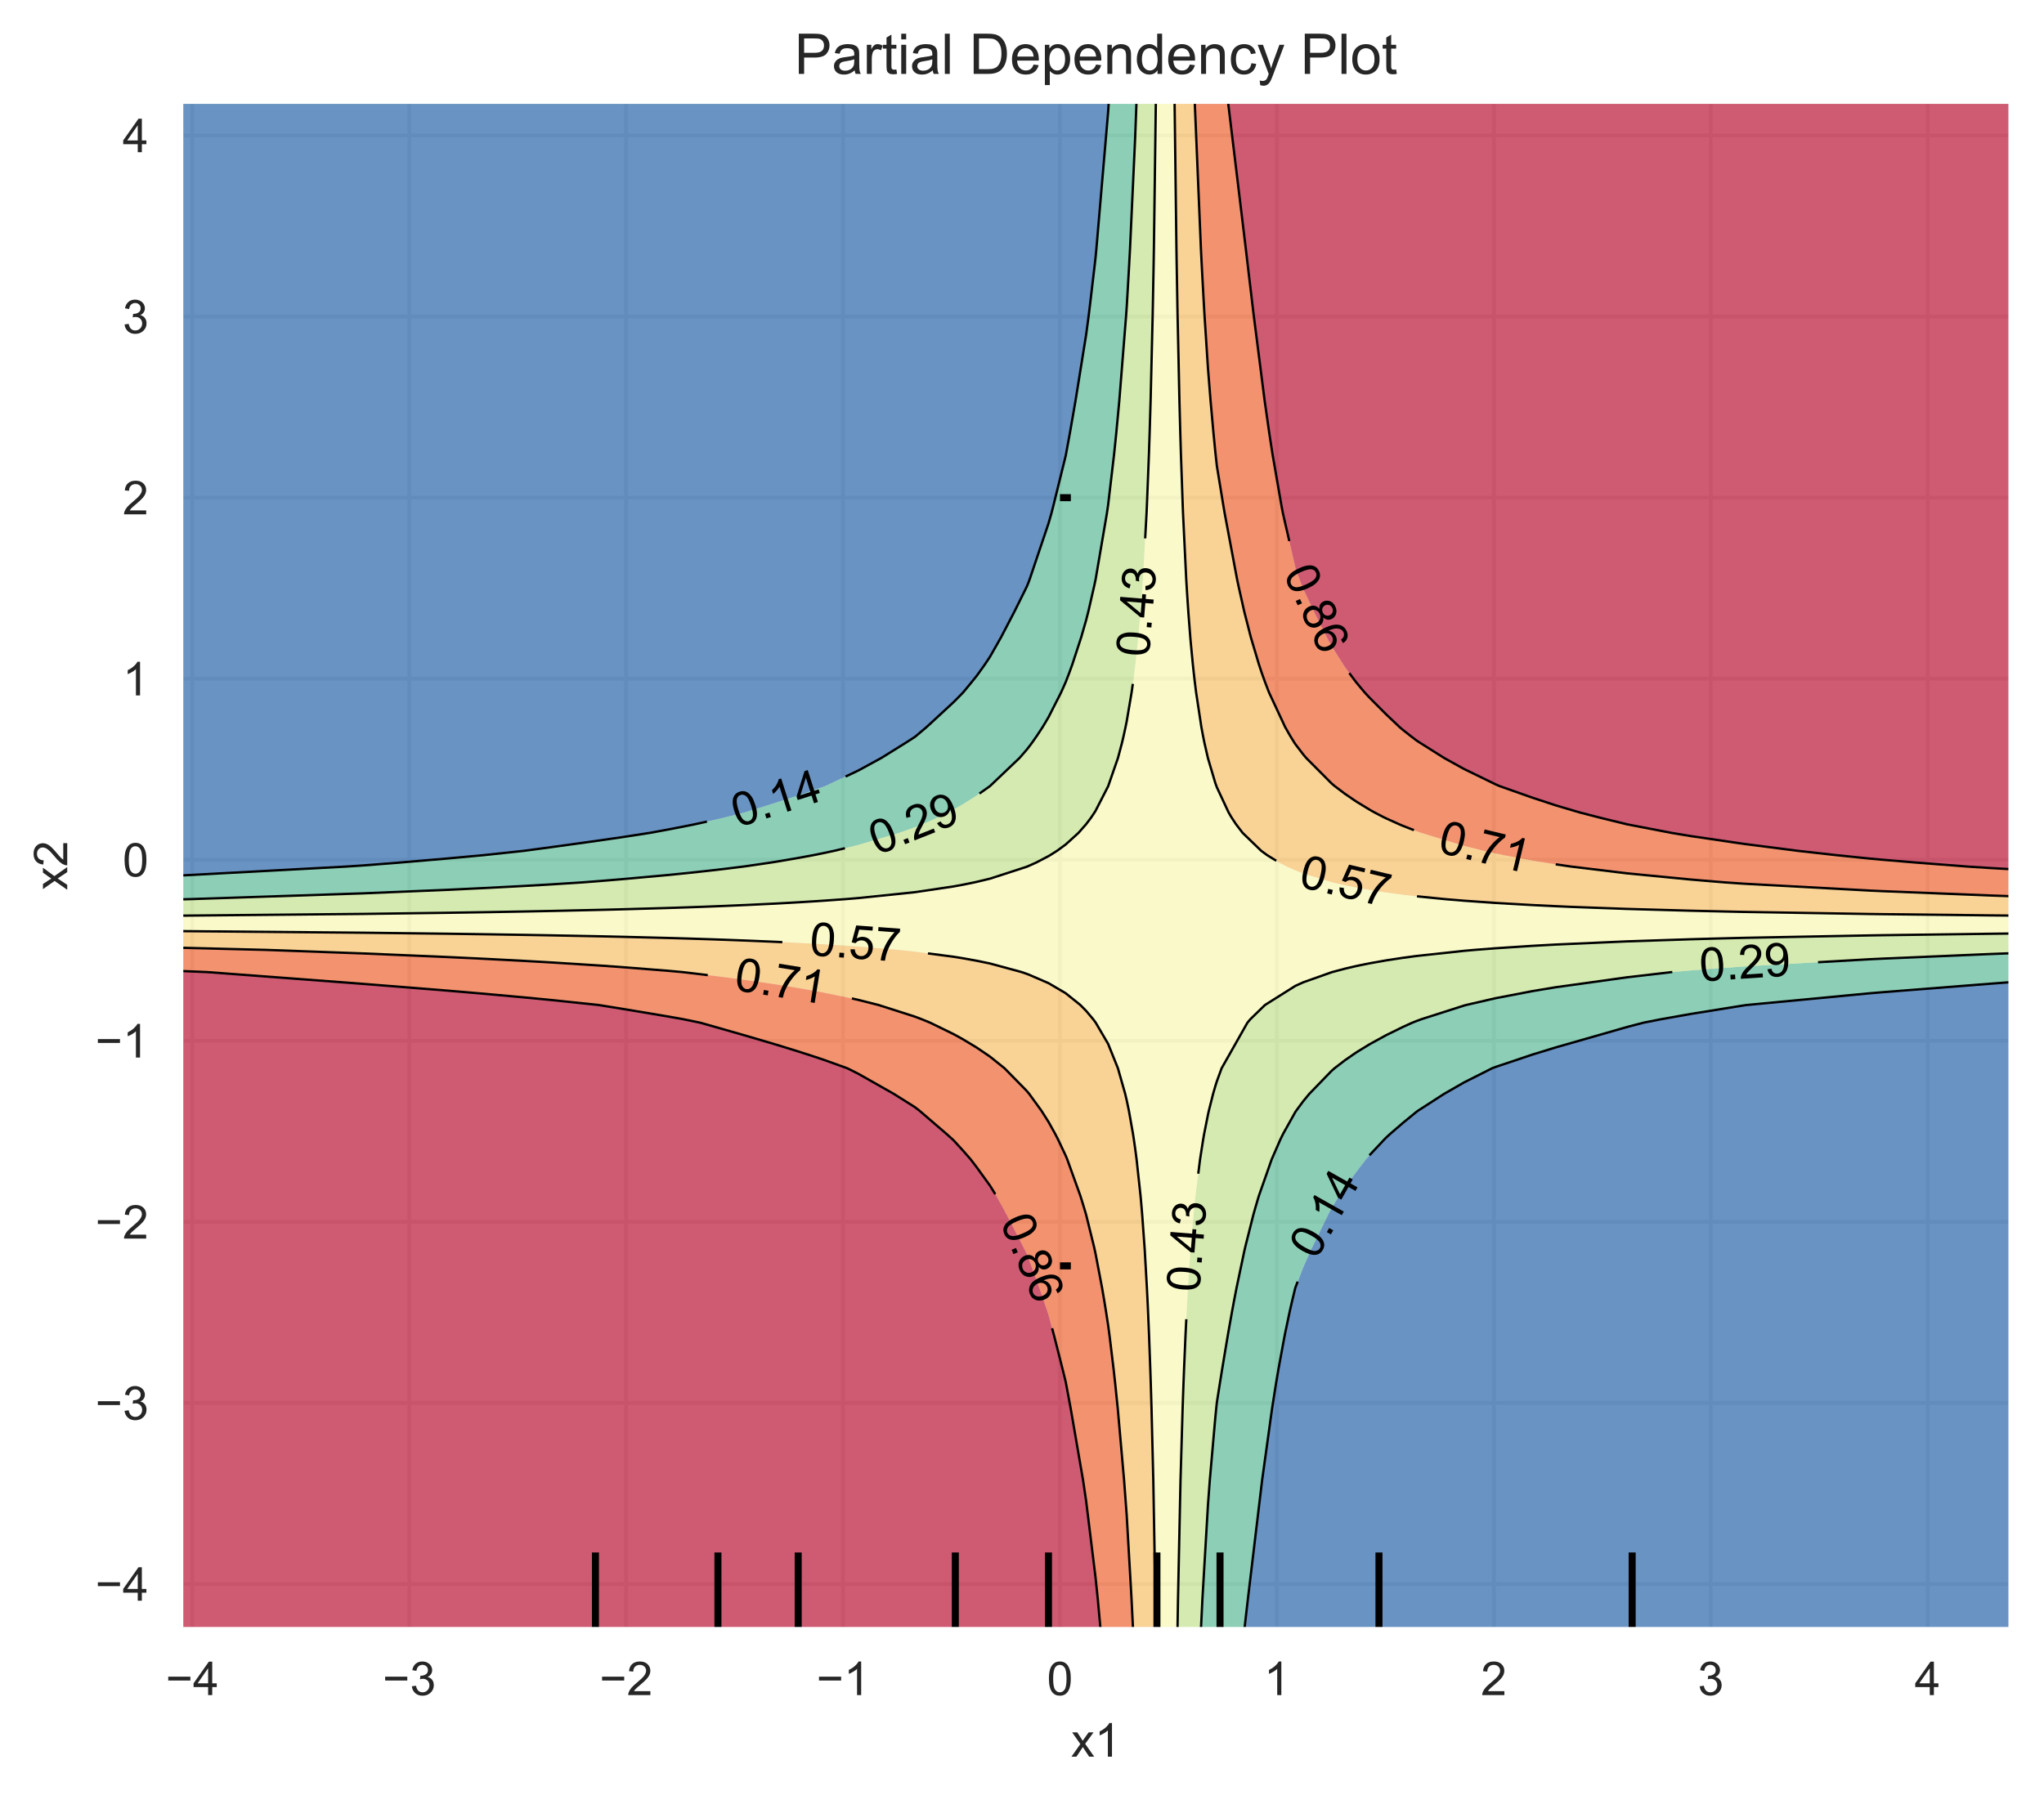 <?xml version="1.0" encoding="utf-8" standalone="no"?>
<!DOCTYPE svg PUBLIC "-//W3C//DTD SVG 1.1//EN"
  "http://www.w3.org/Graphics/SVG/1.1/DTD/svg11.dtd">
<!-- Created with matplotlib (https://matplotlib.org/) -->
<svg height="384.44pt" version="1.1" viewBox="0 0 436.547 384.44" width="436.547pt" xmlns="http://www.w3.org/2000/svg" xmlns:xlink="http://www.w3.org/1999/xlink">
 <defs>
  <style type="text/css">*{stroke-linecap:butt;stroke-linejoin:round;}</style>
 </defs>
 <g id="figure_1">
  <g id="patch_1">
   <path d="M 0 384.44 
L 436.547 384.44 
L 436.547 0 
L 0 0 
z
" style="fill:#ffffff;"/>
  </g>
  <g id="axes_1">
   <g id="text_1">
    <!-- Partial Dependency Plot -->
    <g style="fill:#262626;" transform="translate(169.679 15.789)scale(0.12 -0.12)">
     <defs>
      <path d="M 7.719 0 
L 7.719 71.578 
L 34.719 71.578 
Q 41.844 71.578 45.609 70.906 
Q 50.875 70.016 54.438 67.547 
Q 58.016 65.094 60.188 60.641 
Q 62.359 56.203 62.359 50.875 
Q 62.359 41.75 56.547 35.422 
Q 50.734 29.109 35.547 29.109 
L 17.188 29.109 
L 17.188 0 
z
M 17.188 37.547 
L 35.688 37.547 
Q 44.875 37.547 48.734 40.969 
Q 52.594 44.391 52.594 50.594 
Q 52.594 55.078 50.312 58.266 
Q 48.047 61.469 44.344 62.5 
Q 41.938 63.141 35.5 63.141 
L 17.188 63.141 
z
" id="ArialMT-80"/>
      <path d="M 40.438 6.391 
Q 35.547 2.25 31.031 0.531 
Q 26.516 -1.172 21.344 -1.172 
Q 12.797 -1.172 8.203 3 
Q 3.609 7.172 3.609 13.672 
Q 3.609 17.484 5.344 20.625 
Q 7.078 23.781 9.891 25.688 
Q 12.703 27.594 16.219 28.562 
Q 18.797 29.25 24.031 29.891 
Q 34.672 31.156 39.703 32.906 
Q 39.75 34.719 39.75 35.203 
Q 39.75 40.578 37.25 42.781 
Q 33.891 45.75 27.25 45.75 
Q 21.047 45.75 18.094 43.578 
Q 15.141 41.406 13.719 35.891 
L 5.125 37.062 
Q 6.297 42.578 8.984 45.969 
Q 11.672 49.359 16.75 51.188 
Q 21.828 53.031 28.516 53.031 
Q 35.156 53.031 39.297 51.469 
Q 43.453 49.906 45.406 47.531 
Q 47.359 45.172 48.141 41.547 
Q 48.578 39.312 48.578 33.453 
L 48.578 21.734 
Q 48.578 9.469 49.141 6.219 
Q 49.703 2.984 51.375 0 
L 42.188 0 
Q 40.828 2.734 40.438 6.391 
z
M 39.703 26.031 
Q 34.906 24.078 25.344 22.703 
Q 19.922 21.922 17.672 20.938 
Q 15.438 19.969 14.203 18.094 
Q 12.984 16.219 12.984 13.922 
Q 12.984 10.406 15.641 8.062 
Q 18.312 5.719 23.438 5.719 
Q 28.516 5.719 32.469 7.938 
Q 36.422 10.156 38.281 14.016 
Q 39.703 17 39.703 22.797 
z
" id="ArialMT-97"/>
      <path d="M 6.5 0 
L 6.5 51.859 
L 14.406 51.859 
L 14.406 44 
Q 17.438 49.516 20 51.266 
Q 22.562 53.031 25.641 53.031 
Q 30.078 53.031 34.672 50.203 
L 31.641 42.047 
Q 28.422 43.953 25.203 43.953 
Q 22.312 43.953 20.016 42.219 
Q 17.719 40.484 16.75 37.406 
Q 15.281 32.719 15.281 27.156 
L 15.281 0 
z
" id="ArialMT-114"/>
      <path d="M 25.781 7.859 
L 27.047 0.094 
Q 23.344 -0.688 20.406 -0.688 
Q 15.625 -0.688 12.984 0.828 
Q 10.359 2.344 9.281 4.812 
Q 8.203 7.281 8.203 15.188 
L 8.203 45.016 
L 1.766 45.016 
L 1.766 51.859 
L 8.203 51.859 
L 8.203 64.703 
L 16.938 69.969 
L 16.938 51.859 
L 25.781 51.859 
L 25.781 45.016 
L 16.938 45.016 
L 16.938 14.703 
Q 16.938 10.938 17.406 9.859 
Q 17.875 8.797 18.922 8.156 
Q 19.969 7.516 21.922 7.516 
Q 23.391 7.516 25.781 7.859 
z
" id="ArialMT-116"/>
      <path d="M 6.641 61.469 
L 6.641 71.578 
L 15.438 71.578 
L 15.438 61.469 
z
M 6.641 0 
L 6.641 51.859 
L 15.438 51.859 
L 15.438 0 
z
" id="ArialMT-105"/>
      <path d="M 6.391 0 
L 6.391 71.578 
L 15.188 71.578 
L 15.188 0 
z
" id="ArialMT-108"/>
      <path id="ArialMT-32"/>
      <path d="M 7.719 0 
L 7.719 71.578 
L 32.375 71.578 
Q 40.719 71.578 45.125 70.562 
Q 51.266 69.141 55.609 65.438 
Q 61.281 60.641 64.078 53.188 
Q 66.891 45.75 66.891 36.188 
Q 66.891 28.031 64.984 21.734 
Q 63.094 15.438 60.109 11.297 
Q 57.125 7.172 53.578 4.797 
Q 50.047 2.438 45.047 1.219 
Q 40.047 0 33.547 0 
z
M 17.188 8.453 
L 32.469 8.453 
Q 39.547 8.453 43.578 9.766 
Q 47.609 11.078 50 13.484 
Q 53.375 16.844 55.25 22.531 
Q 57.125 28.219 57.125 36.328 
Q 57.125 47.562 53.438 53.594 
Q 49.75 59.625 44.484 61.672 
Q 40.672 63.141 32.234 63.141 
L 17.188 63.141 
z
" id="ArialMT-68"/>
      <path d="M 42.094 16.703 
L 51.172 15.578 
Q 49.031 7.625 43.219 3.219 
Q 37.406 -1.172 28.375 -1.172 
Q 17 -1.172 10.328 5.828 
Q 3.656 12.844 3.656 25.484 
Q 3.656 38.578 10.391 45.797 
Q 17.141 53.031 27.875 53.031 
Q 38.281 53.031 44.875 45.953 
Q 51.469 38.875 51.469 26.031 
Q 51.469 25.25 51.422 23.688 
L 12.75 23.688 
Q 13.234 15.141 17.578 10.594 
Q 21.922 6.062 28.422 6.062 
Q 33.25 6.062 36.672 8.594 
Q 40.094 11.141 42.094 16.703 
z
M 13.234 30.906 
L 42.188 30.906 
Q 41.609 37.453 38.875 40.719 
Q 34.672 45.797 27.984 45.797 
Q 21.922 45.797 17.797 41.75 
Q 13.672 37.703 13.234 30.906 
z
" id="ArialMT-101"/>
      <path d="M 6.594 -19.875 
L 6.594 51.859 
L 14.594 51.859 
L 14.594 45.125 
Q 17.438 49.078 21 51.047 
Q 24.562 53.031 29.641 53.031 
Q 36.281 53.031 41.359 49.609 
Q 46.438 46.188 49.016 39.953 
Q 51.609 33.734 51.609 26.312 
Q 51.609 18.359 48.75 11.984 
Q 45.906 5.609 40.453 2.219 
Q 35.016 -1.172 29 -1.172 
Q 24.609 -1.172 21.109 0.688 
Q 17.625 2.547 15.375 5.375 
L 15.375 -19.875 
z
M 14.547 25.641 
Q 14.547 15.625 18.594 10.844 
Q 22.656 6.062 28.422 6.062 
Q 34.281 6.062 38.453 11.016 
Q 42.625 15.969 42.625 26.375 
Q 42.625 36.281 38.547 41.203 
Q 34.469 46.141 28.812 46.141 
Q 23.188 46.141 18.859 40.891 
Q 14.547 35.641 14.547 25.641 
z
" id="ArialMT-112"/>
      <path d="M 6.594 0 
L 6.594 51.859 
L 14.5 51.859 
L 14.5 44.484 
Q 20.219 53.031 31 53.031 
Q 35.688 53.031 39.625 51.344 
Q 43.562 49.656 45.516 46.922 
Q 47.469 44.188 48.25 40.438 
Q 48.734 37.984 48.734 31.891 
L 48.734 0 
L 39.938 0 
L 39.938 31.547 
Q 39.938 36.922 38.906 39.578 
Q 37.891 42.234 35.281 43.812 
Q 32.672 45.406 29.156 45.406 
Q 23.531 45.406 19.453 41.844 
Q 15.375 38.281 15.375 28.328 
L 15.375 0 
z
" id="ArialMT-110"/>
      <path d="M 40.234 0 
L 40.234 6.547 
Q 35.297 -1.172 25.734 -1.172 
Q 19.531 -1.172 14.328 2.25 
Q 9.125 5.672 6.266 11.797 
Q 3.422 17.922 3.422 25.875 
Q 3.422 33.641 6 39.969 
Q 8.594 46.297 13.766 49.656 
Q 18.953 53.031 25.344 53.031 
Q 30.031 53.031 33.688 51.047 
Q 37.359 49.078 39.656 45.906 
L 39.656 71.578 
L 48.391 71.578 
L 48.391 0 
z
M 12.453 25.875 
Q 12.453 15.922 16.641 10.984 
Q 20.844 6.062 26.562 6.062 
Q 32.328 6.062 36.344 10.766 
Q 40.375 15.484 40.375 25.141 
Q 40.375 35.797 36.266 40.766 
Q 32.172 45.75 26.172 45.75 
Q 20.312 45.75 16.375 40.969 
Q 12.453 36.188 12.453 25.875 
z
" id="ArialMT-100"/>
      <path d="M 40.438 19 
L 49.078 17.875 
Q 47.656 8.938 41.812 3.875 
Q 35.984 -1.172 27.484 -1.172 
Q 16.844 -1.172 10.375 5.781 
Q 3.906 12.75 3.906 25.734 
Q 3.906 34.125 6.688 40.422 
Q 9.469 46.734 15.156 49.875 
Q 20.844 53.031 27.547 53.031 
Q 35.984 53.031 41.359 48.75 
Q 46.734 44.484 48.25 36.625 
L 39.703 35.297 
Q 38.484 40.531 35.375 43.156 
Q 32.281 45.797 27.875 45.797 
Q 21.234 45.797 17.078 41.031 
Q 12.938 36.281 12.938 25.984 
Q 12.938 15.531 16.938 10.797 
Q 20.953 6.062 27.391 6.062 
Q 32.562 6.062 36.031 9.234 
Q 39.5 12.406 40.438 19 
z
" id="ArialMT-99"/>
      <path d="M 6.203 -19.969 
L 5.219 -11.719 
Q 8.109 -12.5 10.25 -12.5 
Q 13.188 -12.5 14.938 -11.516 
Q 16.703 -10.547 17.828 -8.797 
Q 18.656 -7.469 20.516 -2.25 
Q 20.75 -1.516 21.297 -0.094 
L 1.609 51.859 
L 11.078 51.859 
L 21.875 21.828 
Q 23.969 16.109 25.641 9.812 
Q 27.156 15.875 29.25 21.625 
L 40.328 51.859 
L 49.125 51.859 
L 29.391 -0.875 
Q 26.219 -9.422 24.469 -12.641 
Q 22.125 -17 19.094 -19.016 
Q 16.062 -21.047 11.859 -21.047 
Q 9.328 -21.047 6.203 -19.969 
z
" id="ArialMT-121"/>
      <path d="M 3.328 25.922 
Q 3.328 40.328 11.328 47.266 
Q 18.016 53.031 27.641 53.031 
Q 38.328 53.031 45.109 46.016 
Q 51.906 39.016 51.906 26.656 
Q 51.906 16.656 48.906 10.906 
Q 45.906 5.172 40.156 2 
Q 34.422 -1.172 27.641 -1.172 
Q 16.75 -1.172 10.031 5.812 
Q 3.328 12.797 3.328 25.922 
z
M 12.359 25.922 
Q 12.359 15.969 16.703 11.016 
Q 21.047 6.062 27.641 6.062 
Q 34.188 6.062 38.531 11.031 
Q 42.875 16.016 42.875 26.219 
Q 42.875 35.844 38.5 40.797 
Q 34.125 45.75 27.641 45.75 
Q 21.047 45.75 16.703 40.812 
Q 12.359 35.891 12.359 25.922 
z
" id="ArialMT-111"/>
     </defs>
     <use xlink:href="#ArialMT-80"/>
     <use x="66.699" xlink:href="#ArialMT-97"/>
     <use x="122.314" xlink:href="#ArialMT-114"/>
     <use x="155.615" xlink:href="#ArialMT-116"/>
     <use x="183.398" xlink:href="#ArialMT-105"/>
     <use x="205.615" xlink:href="#ArialMT-97"/>
     <use x="261.23" xlink:href="#ArialMT-108"/>
     <use x="283.447" xlink:href="#ArialMT-32"/>
     <use x="311.23" xlink:href="#ArialMT-68"/>
     <use x="383.447" xlink:href="#ArialMT-101"/>
     <use x="439.062" xlink:href="#ArialMT-112"/>
     <use x="494.678" xlink:href="#ArialMT-101"/>
     <use x="550.293" xlink:href="#ArialMT-110"/>
     <use x="605.908" xlink:href="#ArialMT-100"/>
     <use x="661.523" xlink:href="#ArialMT-101"/>
     <use x="717.139" xlink:href="#ArialMT-110"/>
     <use x="772.754" xlink:href="#ArialMT-99"/>
     <use x="822.754" xlink:href="#ArialMT-121"/>
     <use x="872.754" xlink:href="#ArialMT-32"/>
     <use x="900.537" xlink:href="#ArialMT-80"/>
     <use x="967.236" xlink:href="#ArialMT-108"/>
     <use x="989.453" xlink:href="#ArialMT-111"/>
     <use x="1045.068" xlink:href="#ArialMT-116"/>
    </g>
   </g>
  </g>
  <g id="axes_2">
   <g id="patch_2">
    <path d="M 38.747 347.949 
L 429.347 347.949 
L 429.347 21.789 
L 38.747 21.789 
z
" style="fill:#e6e6e6;"/>
   </g>
   <g id="matplotlib.axis_1">
    <g id="xtick_1">
     <g id="line2d_1">
      <path clip-path="url(#p6cefd6e18d)" d="M 41.076 347.949 
L 41.076 21.789 
" style="fill:none;stroke:#cccccc;stroke-linecap:round;stroke-width:0.8;"/>
     </g>
     <g id="text_2">
      <!-- −4 -->
      <g style="fill:#262626;" transform="translate(35.376 362.107)scale(0.1 -0.1)">
       <defs>
        <path d="M 52.828 31.203 
L 5.562 31.203 
L 5.562 39.406 
L 52.828 39.406 
z
" id="ArialMT-8722"/>
        <path d="M 32.328 0 
L 32.328 17.141 
L 1.266 17.141 
L 1.266 25.203 
L 33.938 71.578 
L 41.109 71.578 
L 41.109 25.203 
L 50.781 25.203 
L 50.781 17.141 
L 41.109 17.141 
L 41.109 0 
z
M 32.328 25.203 
L 32.328 57.469 
L 9.906 25.203 
z
" id="ArialMT-52"/>
       </defs>
       <use xlink:href="#ArialMT-8722"/>
       <use x="58.398" xlink:href="#ArialMT-52"/>
      </g>
     </g>
    </g>
    <g id="xtick_2">
     <g id="line2d_2">
      <path clip-path="url(#p6cefd6e18d)" d="M 87.404 347.949 
L 87.404 21.789 
" style="fill:none;stroke:#cccccc;stroke-linecap:round;stroke-width:0.8;"/>
     </g>
     <g id="text_3">
      <!-- −3 -->
      <g style="fill:#262626;" transform="translate(81.704 362.107)scale(0.1 -0.1)">
       <defs>
        <path d="M 4.203 18.891 
L 12.984 20.062 
Q 14.5 12.594 18.141 9.297 
Q 21.781 6 27 6 
Q 33.203 6 37.469 10.297 
Q 41.75 14.594 41.75 20.953 
Q 41.75 27 37.797 30.922 
Q 33.844 34.859 27.734 34.859 
Q 25.25 34.859 21.531 33.891 
L 22.516 41.609 
Q 23.391 41.5 23.922 41.5 
Q 29.547 41.5 34.031 44.422 
Q 38.531 47.359 38.531 53.469 
Q 38.531 58.297 35.25 61.469 
Q 31.984 64.656 26.812 64.656 
Q 21.688 64.656 18.266 61.422 
Q 14.844 58.203 13.875 51.766 
L 5.078 53.328 
Q 6.688 62.156 12.391 67.016 
Q 18.109 71.875 26.609 71.875 
Q 32.469 71.875 37.391 69.359 
Q 42.328 66.844 44.938 62.5 
Q 47.562 58.156 47.562 53.266 
Q 47.562 48.641 45.062 44.828 
Q 42.578 41.016 37.703 38.766 
Q 44.047 37.312 47.562 32.688 
Q 51.078 28.078 51.078 21.141 
Q 51.078 11.766 44.234 5.25 
Q 37.406 -1.266 26.953 -1.266 
Q 17.531 -1.266 11.297 4.344 
Q 5.078 9.969 4.203 18.891 
z
" id="ArialMT-51"/>
       </defs>
       <use xlink:href="#ArialMT-8722"/>
       <use x="58.398" xlink:href="#ArialMT-51"/>
      </g>
     </g>
    </g>
    <g id="xtick_3">
     <g id="line2d_3">
      <path clip-path="url(#p6cefd6e18d)" d="M 133.732 347.949 
L 133.732 21.789 
" style="fill:none;stroke:#cccccc;stroke-linecap:round;stroke-width:0.8;"/>
     </g>
     <g id="text_4">
      <!-- −2 -->
      <g style="fill:#262626;" transform="translate(128.032 362.107)scale(0.1 -0.1)">
       <defs>
        <path d="M 50.344 8.453 
L 50.344 0 
L 3.031 0 
Q 2.938 3.172 4.047 6.109 
Q 5.859 10.938 9.828 15.625 
Q 13.812 20.312 21.344 26.469 
Q 33.016 36.031 37.109 41.625 
Q 41.219 47.219 41.219 52.203 
Q 41.219 57.422 37.469 61 
Q 33.734 64.594 27.734 64.594 
Q 21.391 64.594 17.578 60.781 
Q 13.766 56.984 13.719 50.25 
L 4.688 51.172 
Q 5.609 61.281 11.656 66.578 
Q 17.719 71.875 27.938 71.875 
Q 38.234 71.875 44.234 66.156 
Q 50.25 60.453 50.25 52 
Q 50.25 47.703 48.484 43.547 
Q 46.734 39.406 42.656 34.812 
Q 38.578 30.219 29.109 22.219 
Q 21.188 15.578 18.938 13.203 
Q 16.703 10.844 15.234 8.453 
z
" id="ArialMT-50"/>
       </defs>
       <use xlink:href="#ArialMT-8722"/>
       <use x="58.398" xlink:href="#ArialMT-50"/>
      </g>
     </g>
    </g>
    <g id="xtick_4">
     <g id="line2d_4">
      <path clip-path="url(#p6cefd6e18d)" d="M 180.06 347.949 
L 180.06 21.789 
" style="fill:none;stroke:#cccccc;stroke-linecap:round;stroke-width:0.8;"/>
     </g>
     <g id="text_5">
      <!-- −1 -->
      <g style="fill:#262626;" transform="translate(174.36 362.107)scale(0.1 -0.1)">
       <defs>
        <path d="M 37.25 0 
L 28.469 0 
L 28.469 56 
Q 25.297 52.984 20.141 49.953 
Q 14.984 46.922 10.891 45.406 
L 10.891 53.906 
Q 18.266 57.375 23.781 62.297 
Q 29.297 67.234 31.594 71.875 
L 37.25 71.875 
z
" id="ArialMT-49"/>
       </defs>
       <use xlink:href="#ArialMT-8722"/>
       <use x="58.398" xlink:href="#ArialMT-49"/>
      </g>
     </g>
    </g>
    <g id="xtick_5">
     <g id="line2d_5">
      <path clip-path="url(#p6cefd6e18d)" d="M 226.388 347.949 
L 226.388 21.789 
" style="fill:none;stroke:#cccccc;stroke-linecap:round;stroke-width:0.8;"/>
     </g>
     <g id="text_6">
      <!-- 0 -->
      <g style="fill:#262626;" transform="translate(223.608 362.107)scale(0.1 -0.1)">
       <defs>
        <path d="M 4.156 35.297 
Q 4.156 48 6.766 55.734 
Q 9.375 63.484 14.516 67.672 
Q 19.672 71.875 27.484 71.875 
Q 33.25 71.875 37.594 69.547 
Q 41.938 67.234 44.766 62.859 
Q 47.609 58.5 49.219 52.219 
Q 50.828 45.953 50.828 35.297 
Q 50.828 22.703 48.234 14.969 
Q 45.656 7.234 40.5 3 
Q 35.359 -1.219 27.484 -1.219 
Q 17.141 -1.219 11.234 6.203 
Q 4.156 15.141 4.156 35.297 
z
M 13.188 35.297 
Q 13.188 17.672 17.312 11.828 
Q 21.438 6 27.484 6 
Q 33.547 6 37.672 11.859 
Q 41.797 17.719 41.797 35.297 
Q 41.797 52.984 37.672 58.781 
Q 33.547 64.594 27.391 64.594 
Q 21.344 64.594 17.719 59.469 
Q 13.188 52.938 13.188 35.297 
z
" id="ArialMT-48"/>
       </defs>
       <use xlink:href="#ArialMT-48"/>
      </g>
     </g>
    </g>
    <g id="xtick_6">
     <g id="line2d_6">
      <path clip-path="url(#p6cefd6e18d)" d="M 272.716 347.949 
L 272.716 21.789 
" style="fill:none;stroke:#cccccc;stroke-linecap:round;stroke-width:0.8;"/>
     </g>
     <g id="text_7">
      <!-- 1 -->
      <g style="fill:#262626;" transform="translate(269.936 362.107)scale(0.1 -0.1)">
       <use xlink:href="#ArialMT-49"/>
      </g>
     </g>
    </g>
    <g id="xtick_7">
     <g id="line2d_7">
      <path clip-path="url(#p6cefd6e18d)" d="M 319.044 347.949 
L 319.044 21.789 
" style="fill:none;stroke:#cccccc;stroke-linecap:round;stroke-width:0.8;"/>
     </g>
     <g id="text_8">
      <!-- 2 -->
      <g style="fill:#262626;" transform="translate(316.264 362.107)scale(0.1 -0.1)">
       <use xlink:href="#ArialMT-50"/>
      </g>
     </g>
    </g>
    <g id="xtick_8">
     <g id="line2d_8">
      <path clip-path="url(#p6cefd6e18d)" d="M 365.372 347.949 
L 365.372 21.789 
" style="fill:none;stroke:#cccccc;stroke-linecap:round;stroke-width:0.8;"/>
     </g>
     <g id="text_9">
      <!-- 3 -->
      <g style="fill:#262626;" transform="translate(362.592 362.107)scale(0.1 -0.1)">
       <use xlink:href="#ArialMT-51"/>
      </g>
     </g>
    </g>
    <g id="xtick_9">
     <g id="line2d_9">
      <path clip-path="url(#p6cefd6e18d)" d="M 411.7 347.949 
L 411.7 21.789 
" style="fill:none;stroke:#cccccc;stroke-linecap:round;stroke-width:0.8;"/>
     </g>
     <g id="text_10">
      <!-- 4 -->
      <g style="fill:#262626;" transform="translate(408.92 362.107)scale(0.1 -0.1)">
       <use xlink:href="#ArialMT-52"/>
      </g>
     </g>
    </g>
    <g id="text_11">
     <!-- x1 -->
     <g style="fill:#262626;" transform="translate(228.766 375.252)scale(0.1 -0.1)">
      <defs>
       <path d="M 0.734 0 
L 19.672 26.953 
L 2.156 51.859 
L 13.141 51.859 
L 21.094 39.703 
Q 23.344 36.234 24.703 33.891 
Q 26.859 37.109 28.656 39.594 
L 37.406 51.859 
L 47.906 51.859 
L 29.984 27.438 
L 49.266 0 
L 38.484 0 
L 27.828 16.109 
L 25 20.453 
L 11.375 0 
z
" id="ArialMT-120"/>
      </defs>
      <use xlink:href="#ArialMT-120"/>
      <use x="50" xlink:href="#ArialMT-49"/>
     </g>
    </g>
   </g>
   <g id="matplotlib.axis_2">
    <g id="ytick_1">
     <g id="line2d_10">
      <path clip-path="url(#p6cefd6e18d)" d="M 38.747 338.365 
L 429.347 338.365 
" style="fill:none;stroke:#cccccc;stroke-linecap:round;stroke-width:0.8;"/>
     </g>
     <g id="text_12">
      <!-- −4 -->
      <g style="fill:#262626;" transform="translate(20.345 341.944)scale(0.1 -0.1)">
       <use xlink:href="#ArialMT-8722"/>
       <use x="58.398" xlink:href="#ArialMT-52"/>
      </g>
     </g>
    </g>
    <g id="ytick_2">
     <g id="line2d_11">
      <path clip-path="url(#p6cefd6e18d)" d="M 38.747 299.687 
L 429.347 299.687 
" style="fill:none;stroke:#cccccc;stroke-linecap:round;stroke-width:0.8;"/>
     </g>
     <g id="text_13">
      <!-- −3 -->
      <g style="fill:#262626;" transform="translate(20.345 303.265)scale(0.1 -0.1)">
       <use xlink:href="#ArialMT-8722"/>
       <use x="58.398" xlink:href="#ArialMT-51"/>
      </g>
     </g>
    </g>
    <g id="ytick_3">
     <g id="line2d_12">
      <path clip-path="url(#p6cefd6e18d)" d="M 38.747 261.008 
L 429.347 261.008 
" style="fill:none;stroke:#cccccc;stroke-linecap:round;stroke-width:0.8;"/>
     </g>
     <g id="text_14">
      <!-- −2 -->
      <g style="fill:#262626;" transform="translate(20.345 264.587)scale(0.1 -0.1)">
       <use xlink:href="#ArialMT-8722"/>
       <use x="58.398" xlink:href="#ArialMT-50"/>
      </g>
     </g>
    </g>
    <g id="ytick_4">
     <g id="line2d_13">
      <path clip-path="url(#p6cefd6e18d)" d="M 38.747 222.329 
L 429.347 222.329 
" style="fill:none;stroke:#cccccc;stroke-linecap:round;stroke-width:0.8;"/>
     </g>
     <g id="text_15">
      <!-- −1 -->
      <g style="fill:#262626;" transform="translate(20.345 225.908)scale(0.1 -0.1)">
       <use xlink:href="#ArialMT-8722"/>
       <use x="58.398" xlink:href="#ArialMT-49"/>
      </g>
     </g>
    </g>
    <g id="ytick_5">
     <g id="line2d_14">
      <path clip-path="url(#p6cefd6e18d)" d="M 38.747 183.651 
L 429.347 183.651 
" style="fill:none;stroke:#cccccc;stroke-linecap:round;stroke-width:0.8;"/>
     </g>
     <g id="text_16">
      <!-- 0 -->
      <g style="fill:#262626;" transform="translate(26.186 187.23)scale(0.1 -0.1)">
       <use xlink:href="#ArialMT-48"/>
      </g>
     </g>
    </g>
    <g id="ytick_6">
     <g id="line2d_15">
      <path clip-path="url(#p6cefd6e18d)" d="M 38.747 144.972 
L 429.347 144.972 
" style="fill:none;stroke:#cccccc;stroke-linecap:round;stroke-width:0.8;"/>
     </g>
     <g id="text_17">
      <!-- 1 -->
      <g style="fill:#262626;" transform="translate(26.186 148.551)scale(0.1 -0.1)">
       <use xlink:href="#ArialMT-49"/>
      </g>
     </g>
    </g>
    <g id="ytick_7">
     <g id="line2d_16">
      <path clip-path="url(#p6cefd6e18d)" d="M 38.747 106.293 
L 429.347 106.293 
" style="fill:none;stroke:#cccccc;stroke-linecap:round;stroke-width:0.8;"/>
     </g>
     <g id="text_18">
      <!-- 2 -->
      <g style="fill:#262626;" transform="translate(26.186 109.872)scale(0.1 -0.1)">
       <use xlink:href="#ArialMT-50"/>
      </g>
     </g>
    </g>
    <g id="ytick_8">
     <g id="line2d_17">
      <path clip-path="url(#p6cefd6e18d)" d="M 38.747 67.615 
L 429.347 67.615 
" style="fill:none;stroke:#cccccc;stroke-linecap:round;stroke-width:0.8;"/>
     </g>
     <g id="text_19">
      <!-- 3 -->
      <g style="fill:#262626;" transform="translate(26.186 71.194)scale(0.1 -0.1)">
       <use xlink:href="#ArialMT-51"/>
      </g>
     </g>
    </g>
    <g id="ytick_9">
     <g id="line2d_18">
      <path clip-path="url(#p6cefd6e18d)" d="M 38.747 28.936 
L 429.347 28.936 
" style="fill:none;stroke:#cccccc;stroke-linecap:round;stroke-width:0.8;"/>
     </g>
     <g id="text_20">
      <!-- 4 -->
      <g style="fill:#262626;" transform="translate(26.186 32.515)scale(0.1 -0.1)">
       <use xlink:href="#ArialMT-52"/>
      </g>
     </g>
    </g>
    <g id="text_21">
     <!-- x2 -->
     <g style="fill:#262626;" transform="translate(14.358 190.15)rotate(-90)scale(0.1 -0.1)">
      <use xlink:href="#ArialMT-120"/>
      <use x="50" xlink:href="#ArialMT-50"/>
     </g>
    </g>
   </g>
   <g id="PathCollection_1">
    <path clip-path="url(#p6cefd6e18d)" d="M 276.66 347.949 
L 278.348 347.949 
L 284.36 347.949 
L 287.222 347.949 
L 289.357 347.949 
L 289.974 347.949 
L 292.545 347.949 
L 296.059 347.949 
L 299.682 347.949 
L 302.542 347.949 
L 312.677 347.949 
L 319.371 347.949 
L 327.286 347.949 
L 332.278 347.949 
L 347.503 347.949 
L 361.067 347.949 
L 371.362 347.949 
L 372.712 347.949 
L 399.263 347.949 
L 402.137 347.949 
L 425.037 347.949 
L 429.347 347.949 
L 429.347 341.4 
L 429.347 316.174 
L 429.347 300.862 
L 429.347 295.67 
L 429.347 292.528 
L 429.347 285.78 
L 429.347 284.561 
L 429.347 280.176 
L 429.347 279.405 
L 429.347 277.577 
L 429.347 275.184 
L 429.347 267.316 
L 429.347 266.239 
L 429.347 259.577 
L 429.347 258.294 
L 429.347 256.357 
L 429.347 255.355 
L 429.347 247.643 
L 429.347 243.449 
L 429.347 243.011 
L 429.347 242.16 
L 429.347 237.252 
L 429.347 233.668 
L 429.347 228.194 
L 429.347 218.466 
L 429.347 217.691 
L 429.347 214.688 
L 429.347 209.813 
L 425.037 210.139 
L 402.137 211.945 
L 399.263 212.187 
L 373.023 214.688 
L 372.712 214.73 
L 371.362 214.942 
L 361.067 216.6 
L 354.931 217.691 
L 350.987 218.466 
L 347.503 219.382 
L 332.278 223.741 
L 327.286 225.275 
L 319.371 227.933 
L 318.687 228.194 
L 312.677 231.228 
L 308.424 233.668 
L 302.871 237.252 
L 302.542 237.487 
L 299.682 239.826 
L 296.972 242.16 
L 296.059 242.998 
L 296.046 243.011 
L 295.618 243.449 
L 292.545 246.723 
L 291.735 247.643 
L 289.974 249.93 
L 289.357 250.754 
L 287.222 253.675 
L 286.072 255.355 
L 285.443 256.357 
L 284.36 258.112 
L 284.263 258.294 
L 283.603 259.577 
L 280.354 266.239 
L 279.85 267.316 
L 278.348 270.7 
L 276.66 275.051 
L 276.624 275.184 
L 276.043 277.577 
L 275.621 279.405 
L 275.448 280.176 
L 274.521 284.561 
L 274.278 285.78 
L 273.034 292.528 
L 272.504 295.67 
L 271.685 300.862 
L 269.559 316.174 
L 266.538 341.4 
L 265.784 347.949 
z
" style="fill:#3f77b5;fill-opacity:0.75;"/>
    <path clip-path="url(#p6cefd6e18d)" d="M 73.756 185.122 
L 77.445 184.883 
L 85.279 184.267 
L 95.53 183.39 
L 103.273 182.677 
L 103.324 182.671 
L 111.777 181.765 
L 111.87 181.755 
L 116.007 181.199 
L 118.103 180.915 
L 127.96 179.546 
L 128.385 179.485 
L 132.543 178.882 
L 138.773 177.919 
L 142.254 177.283 
L 144.494 176.852 
L 146.968 176.367 
L 148.309 176.095 
L 151.477 175.399 
L 152.957 175.065 
L 153.815 174.87 
L 153.818 174.869 
L 154.517 174.702 
L 154.781 174.639 
L 155.04 174.575 
L 155.954 174.345 
L 159.12 173.537 
L 159.69 173.366 
L 165.07 171.678 
L 165.853 171.428 
L 166.014 171.377 
L 166.614 171.184 
L 170.637 169.867 
L 174.289 168.622 
L 175.948 168.037 
L 176.281 167.911 
L 181.99 165.23 
L 182.661 164.906 
L 183.45 164.522 
L 188.228 161.914 
L 193.418 158.686 
L 193.593 158.574 
L 195.395 157.416 
L 195.646 157.213 
L 197.921 155.292 
L 203.652 149.997 
L 204.446 149.201 
L 205.683 147.935 
L 205.712 147.904 
L 207.614 145.597 
L 208.565 144.41 
L 208.974 143.855 
L 210.326 141.962 
L 211.444 140.284 
L 213.795 136.14 
L 216.525 130.897 
L 216.686 130.58 
L 216.845 130.263 
L 219.244 125.421 
L 219.403 125.052 
L 219.49 124.836 
L 219.716 124.276 
L 219.918 123.727 
L 223.932 111.819 
L 224.526 109.764 
L 224.856 108.493 
L 224.927 108.218 
L 227.593 97.412 
L 227.667 97.043 
L 228.515 92.424 
L 229.696 85.646 
L 231.969 71.525 
L 232.515 67.432 
L 232.801 65.082 
L 233.713 57.372 
L 233.826 56.401 
L 233.974 55.11 
L 234.161 53.138 
L 236.666 23.952 
L 236.806 21.789 
L 236.666 21.789 
L 233.974 21.789 
L 231.969 21.789 
L 227.593 21.789 
L 223.932 21.789 
L 219.716 21.789 
L 219.49 21.789 
L 219.244 21.789 
L 211.444 21.789 
L 208.565 21.789 
L 205.683 21.789 
L 204.446 21.789 
L 203.652 21.789 
L 195.395 21.789 
L 183.45 21.789 
L 182.661 21.789 
L 181.99 21.789 
L 175.948 21.789 
L 174.289 21.789 
L 170.637 21.789 
L 166.614 21.789 
L 166.014 21.789 
L 165.853 21.789 
L 165.07 21.789 
L 159.69 21.789 
L 154.781 21.789 
L 153.815 21.789 
L 152.957 21.789 
L 151.477 21.789 
L 146.968 21.789 
L 144.494 21.789 
L 142.254 21.789 
L 132.543 21.789 
L 128.385 21.789 
L 127.96 21.789 
L 118.103 21.789 
L 116.007 21.789 
L 111.777 21.789 
L 103.324 21.789 
L 95.53 21.789 
L 77.445 21.789 
L 38.747 21.789 
L 38.747 53.138 
L 38.747 56.401 
L 38.747 57.372 
L 38.747 65.082 
L 38.747 67.432 
L 38.747 85.646 
L 38.747 92.424 
L 38.747 97.043 
L 38.747 108.218 
L 38.747 108.493 
L 38.747 109.764 
L 38.747 123.727 
L 38.747 125.052 
L 38.747 130.263 
L 38.747 130.58 
L 38.747 130.897 
L 38.747 136.14 
L 38.747 141.962 
L 38.747 143.855 
L 38.747 145.597 
L 38.747 147.904 
L 38.747 155.292 
L 38.747 157.213 
L 38.747 158.574 
L 38.747 158.686 
L 38.747 161.914 
L 38.747 167.911 
L 38.747 173.537 
L 38.747 174.345 
L 38.747 174.575 
L 38.747 174.702 
L 38.747 174.869 
L 38.747 176.095 
L 38.747 177.919 
L 38.747 181.755 
L 38.747 182.677 
L 38.747 184.267 
L 38.747 185.122 
L 38.747 187.014 
z
" style="fill:#3f77b5;fill-opacity:0.75;"/>
   </g>
   <g id="PathCollection_2">
    <path clip-path="url(#p6cefd6e18d)" d="M 257.998 347.949 
L 259.539 347.949 
L 259.896 347.949 
L 265.784 347.949 
L 266.538 341.4 
L 269.559 316.174 
L 271.685 300.862 
L 272.504 295.67 
L 273.034 292.528 
L 274.278 285.78 
L 274.521 284.561 
L 275.448 280.176 
L 275.621 279.405 
L 276.043 277.577 
L 276.624 275.184 
L 276.66 275.051 
L 278.348 270.7 
L 279.85 267.316 
L 280.354 266.239 
L 283.603 259.577 
L 284.263 258.294 
L 284.36 258.112 
L 285.443 256.357 
L 286.072 255.355 
L 287.222 253.675 
L 289.357 250.754 
L 289.974 249.93 
L 291.735 247.643 
L 292.545 246.723 
L 295.618 243.449 
L 296.046 243.011 
L 296.059 242.998 
L 296.972 242.16 
L 299.682 239.826 
L 302.542 237.487 
L 302.871 237.252 
L 308.424 233.668 
L 312.677 231.228 
L 318.687 228.194 
L 319.371 227.933 
L 327.286 225.275 
L 332.278 223.741 
L 347.503 219.382 
L 350.987 218.466 
L 354.931 217.691 
L 361.067 216.6 
L 371.362 214.942 
L 372.712 214.73 
L 373.023 214.688 
L 399.263 212.187 
L 402.137 211.945 
L 425.037 210.139 
L 429.347 209.813 
L 429.347 207.652 
L 429.347 203.632 
L 425.037 203.797 
L 402.137 204.777 
L 399.263 204.915 
L 372.712 206.439 
L 371.362 206.532 
L 361.067 207.307 
L 357.066 207.652 
L 347.503 208.766 
L 332.278 210.888 
L 327.286 211.719 
L 319.371 213.242 
L 313.106 214.688 
L 312.677 214.806 
L 303.661 217.691 
L 302.542 218.103 
L 301.623 218.466 
L 299.682 219.346 
L 296.059 221.123 
L 292.545 223.049 
L 289.974 224.623 
L 289.357 225.026 
L 287.222 226.505 
L 285.025 228.194 
L 284.36 228.786 
L 279.631 233.668 
L 278.348 235.223 
L 276.846 237.252 
L 276.66 237.525 
L 274.067 242.16 
L 273.648 243.011 
L 273.438 243.449 
L 271.607 247.643 
L 268.894 255.355 
L 268.589 256.357 
L 268.023 258.294 
L 267.666 259.577 
L 265.987 266.239 
L 265.739 267.316 
L 264.079 275.184 
L 263.616 277.577 
L 263.274 279.405 
L 263.132 280.176 
L 262.35 284.561 
L 262.139 285.78 
L 261.013 292.528 
L 260.507 295.67 
L 259.896 299.541 
L 259.757 300.862 
L 259.539 303.058 
L 258.386 316.174 
L 257.998 321.36 
L 256.816 341.4 
L 256.495 347.949 
z
" style="fill:#6ec5a5;fill-opacity:0.75;"/>
    <path clip-path="url(#p6cefd6e18d)" d="M 40.766 192.064 
L 77.445 190.837 
L 95.53 190.081 
L 103.324 189.708 
L 111.777 189.263 
L 116.007 189.021 
L 118.103 188.896 
L 124.315 188.499 
L 127.96 188.214 
L 128.385 188.18 
L 132.543 187.835 
L 142.254 186.954 
L 144.494 186.733 
L 146.968 186.48 
L 151.477 185.991 
L 152.957 185.822 
L 153.815 185.722 
L 154.781 185.607 
L 158.683 185.122 
L 159.69 184.983 
L 164.57 184.267 
L 165.07 184.188 
L 165.853 184.062 
L 166.014 184.035 
L 166.614 183.937 
L 170.637 183.245 
L 173.707 182.677 
L 174.289 182.562 
L 175.948 182.224 
L 178.131 181.755 
L 181.99 180.827 
L 182.661 180.657 
L 183.45 180.453 
L 192.019 177.919 
L 195.395 176.724 
L 196.96 176.095 
L 199.763 174.869 
L 200.126 174.702 
L 200.401 174.575 
L 200.888 174.345 
L 202.547 173.537 
L 203.652 172.95 
L 204.446 172.501 
L 205.683 171.777 
L 208.565 169.959 
L 211.444 167.916 
L 211.45 167.911 
L 217.745 161.914 
L 219.244 160.189 
L 219.49 159.88 
L 219.716 159.594 
L 220.396 158.686 
L 220.477 158.574 
L 221.431 157.213 
L 222.693 155.292 
L 223.932 153.212 
L 226.628 147.904 
L 227.593 145.732 
L 227.647 145.597 
L 228.32 143.855 
L 229.011 141.962 
L 230.914 136.14 
L 231.969 132.48 
L 232.372 130.897 
L 232.45 130.58 
L 232.528 130.263 
L 233.721 125.052 
L 233.974 123.863 
L 234.001 123.727 
L 236.389 109.764 
L 236.577 108.493 
L 236.617 108.218 
L 236.666 107.872 
L 237.942 97.043 
L 238.416 92.424 
L 239.052 85.646 
L 240.508 67.432 
L 240.632 65.697 
L 240.669 65.082 
L 241.116 57.372 
L 241.17 56.401 
L 241.344 53.138 
L 242.434 29.581 
L 242.727 21.789 
L 242.434 21.789 
L 240.632 21.789 
L 236.806 21.789 
L 236.666 23.952 
L 234.161 53.138 
L 233.974 55.11 
L 233.826 56.401 
L 233.713 57.372 
L 232.801 65.082 
L 232.515 67.432 
L 231.969 71.525 
L 229.696 85.646 
L 228.515 92.424 
L 227.667 97.043 
L 227.593 97.412 
L 224.927 108.218 
L 224.856 108.493 
L 224.526 109.764 
L 223.932 111.819 
L 219.918 123.727 
L 219.716 124.276 
L 219.49 124.836 
L 219.403 125.052 
L 219.244 125.421 
L 216.845 130.263 
L 216.686 130.58 
L 216.525 130.897 
L 213.795 136.14 
L 211.444 140.284 
L 210.326 141.962 
L 208.974 143.855 
L 208.565 144.41 
L 207.614 145.597 
L 205.712 147.904 
L 205.683 147.935 
L 204.446 149.201 
L 203.652 149.997 
L 197.921 155.292 
L 195.646 157.213 
L 195.395 157.416 
L 193.593 158.574 
L 193.418 158.686 
L 188.228 161.914 
L 183.45 164.522 
L 182.661 164.906 
L 181.99 165.23 
L 176.281 167.911 
L 175.948 168.037 
L 174.289 168.622 
L 170.637 169.867 
L 166.614 171.184 
L 166.014 171.377 
L 165.853 171.428 
L 165.07 171.678 
L 159.69 173.366 
L 159.12 173.537 
L 155.954 174.345 
L 155.04 174.575 
L 154.781 174.639 
L 154.517 174.702 
L 153.818 174.869 
L 153.815 174.87 
L 152.957 175.065 
L 151.477 175.399 
L 148.309 176.095 
L 146.968 176.367 
L 144.494 176.852 
L 142.254 177.283 
L 138.773 177.919 
L 132.543 178.882 
L 128.385 179.485 
L 127.96 179.546 
L 118.103 180.915 
L 116.007 181.199 
L 111.87 181.755 
L 111.777 181.765 
L 103.324 182.671 
L 103.273 182.677 
L 95.53 183.39 
L 85.279 184.267 
L 77.445 184.883 
L 73.756 185.122 
L 38.747 187.014 
L 38.747 188.499 
L 38.747 192.064 
L 38.747 192.114 
z
" style="fill:#6ec5a5;fill-opacity:0.75;"/>
   </g>
   <g id="PathCollection_3">
    <path clip-path="url(#p6cefd6e18d)" d="M 253.543 347.949 
L 253.826 347.949 
L 254.328 347.949 
L 256.495 347.949 
L 256.816 341.4 
L 257.998 321.36 
L 258.386 316.174 
L 259.539 303.058 
L 259.757 300.862 
L 259.896 299.541 
L 260.507 295.67 
L 261.013 292.528 
L 262.139 285.78 
L 262.35 284.561 
L 263.132 280.176 
L 263.274 279.405 
L 263.616 277.577 
L 264.079 275.184 
L 265.739 267.316 
L 265.987 266.239 
L 267.666 259.577 
L 268.023 258.294 
L 268.589 256.357 
L 268.894 255.355 
L 271.607 247.643 
L 273.438 243.449 
L 273.648 243.011 
L 274.067 242.16 
L 276.66 237.525 
L 276.846 237.252 
L 278.348 235.223 
L 279.631 233.668 
L 284.36 228.786 
L 285.025 228.194 
L 287.222 226.505 
L 289.357 225.026 
L 289.974 224.623 
L 292.545 223.049 
L 296.059 221.123 
L 299.682 219.346 
L 301.623 218.466 
L 302.542 218.103 
L 303.661 217.691 
L 312.677 214.806 
L 313.106 214.688 
L 319.371 213.242 
L 327.286 211.719 
L 332.278 210.888 
L 347.503 208.766 
L 357.066 207.652 
L 361.067 207.307 
L 371.362 206.532 
L 372.712 206.439 
L 399.263 204.915 
L 402.137 204.777 
L 425.037 203.797 
L 429.347 203.632 
L 429.347 202.915 
L 429.347 202.91 
L 429.347 200.49 
L 429.347 199.419 
L 425.037 199.468 
L 402.137 199.774 
L 399.263 199.819 
L 372.712 200.333 
L 371.362 200.365 
L 366.407 200.49 
L 361.067 200.641 
L 347.503 201.093 
L 332.278 201.77 
L 327.286 202.048 
L 319.371 202.568 
L 314.989 202.91 
L 314.923 202.915 
L 312.677 203.115 
L 302.542 204.211 
L 299.682 204.596 
L 296.059 205.15 
L 292.545 205.773 
L 289.974 206.296 
L 289.357 206.431 
L 287.222 206.933 
L 284.526 207.652 
L 284.36 207.701 
L 278.348 209.836 
L 276.66 210.597 
L 270.163 214.688 
L 267.072 217.691 
L 266.416 218.466 
L 260.91 228.194 
L 259.896 230.962 
L 259.539 232.102 
L 259.087 233.668 
L 258.183 237.252 
L 257.998 238.077 
L 257.187 242.16 
L 257.036 243.011 
L 256.961 243.449 
L 256.304 247.643 
L 255.34 255.355 
L 255.233 256.357 
L 255.035 258.294 
L 254.911 259.577 
L 254.337 266.239 
L 254.328 266.347 
L 254.255 267.316 
L 253.826 273.606 
L 253.729 275.184 
L 253.589 277.577 
L 253.543 278.39 
L 253.488 279.405 
L 253.447 280.176 
L 253.228 284.561 
L 253.171 285.78 
L 252.882 292.528 
L 252.761 295.67 
L 252.578 300.862 
L 252.129 316.174 
L 251.595 341.4 
L 251.486 347.949 
z
" style="fill:#cdeb9d;fill-opacity:0.75;"/>
    <path clip-path="url(#p6cefd6e18d)" d="M 77.445 195.228 
L 95.53 194.986 
L 103.324 194.863 
L 111.777 194.713 
L 116.007 194.631 
L 118.103 194.588 
L 127.96 194.367 
L 128.385 194.357 
L 132.543 194.251 
L 142.254 193.972 
L 144.494 193.9 
L 146.968 193.817 
L 149.756 193.718 
L 151.477 193.653 
L 152.957 193.595 
L 153.815 193.56 
L 154.781 193.521 
L 159.69 193.307 
L 165.07 193.046 
L 165.853 193.005 
L 166.014 192.997 
L 166.614 192.965 
L 170.637 192.738 
L 174.289 192.512 
L 175.948 192.402 
L 180.613 192.064 
L 181.99 191.953 
L 182.661 191.897 
L 183.45 191.83 
L 195.395 190.588 
L 203.652 189.357 
L 204.446 189.215 
L 205.683 188.984 
L 208.064 188.499 
L 208.565 188.388 
L 211.444 187.696 
L 219.244 185.165 
L 219.351 185.122 
L 219.49 185.064 
L 219.716 184.969 
L 221.281 184.267 
L 223.932 182.884 
L 224.286 182.677 
L 225.744 181.755 
L 227.593 180.405 
L 230.333 177.919 
L 231.941 176.095 
L 231.969 176.06 
L 232.871 174.869 
L 232.99 174.702 
L 233.08 174.575 
L 233.239 174.345 
L 233.775 173.537 
L 233.974 173.221 
L 236.666 167.969 
L 236.69 167.911 
L 238.771 161.914 
L 239.628 158.686 
L 239.656 158.574 
L 239.975 157.213 
L 240.392 155.292 
L 240.632 154.102 
L 241.684 147.904 
L 242.012 145.597 
L 242.242 143.855 
L 242.434 142.306 
L 242.475 141.962 
L 243.099 136.14 
L 243.569 130.897 
L 243.595 130.58 
L 243.621 130.263 
L 243.664 129.72 
L 244.006 125.052 
L 244.095 123.727 
L 244.868 109.764 
L 244.926 108.493 
L 244.938 108.218 
L 245.382 97.043 
L 245.537 92.424 
L 245.74 85.646 
L 246.179 67.432 
L 246.226 65.082 
L 246.37 57.372 
L 246.387 56.401 
L 246.442 53.138 
L 246.859 21.789 
L 243.664 21.789 
L 242.727 21.789 
L 242.434 29.581 
L 241.344 53.138 
L 241.17 56.401 
L 241.116 57.372 
L 240.669 65.082 
L 240.632 65.697 
L 240.508 67.432 
L 239.052 85.646 
L 238.416 92.424 
L 237.942 97.043 
L 236.666 107.872 
L 236.617 108.218 
L 236.577 108.493 
L 236.389 109.764 
L 234.001 123.727 
L 233.974 123.863 
L 233.721 125.052 
L 232.528 130.263 
L 232.45 130.58 
L 232.372 130.897 
L 231.969 132.48 
L 230.914 136.14 
L 229.011 141.962 
L 228.32 143.855 
L 227.647 145.597 
L 227.593 145.732 
L 226.628 147.904 
L 223.932 153.212 
L 222.693 155.292 
L 221.431 157.213 
L 220.477 158.574 
L 220.396 158.686 
L 219.716 159.594 
L 219.49 159.88 
L 219.244 160.189 
L 217.745 161.914 
L 211.45 167.911 
L 211.444 167.916 
L 208.565 169.959 
L 205.683 171.777 
L 204.446 172.501 
L 203.652 172.95 
L 202.547 173.537 
L 200.888 174.345 
L 200.401 174.575 
L 200.126 174.702 
L 199.763 174.869 
L 196.96 176.095 
L 195.395 176.724 
L 192.019 177.919 
L 183.45 180.453 
L 182.661 180.657 
L 181.99 180.827 
L 178.131 181.755 
L 175.948 182.224 
L 174.289 182.562 
L 173.707 182.677 
L 170.637 183.245 
L 166.614 183.937 
L 166.014 184.035 
L 165.853 184.062 
L 165.07 184.188 
L 164.57 184.267 
L 159.69 184.983 
L 158.683 185.122 
L 154.781 185.607 
L 153.815 185.722 
L 152.957 185.822 
L 151.477 185.991 
L 146.968 186.48 
L 144.494 186.733 
L 142.254 186.954 
L 132.543 187.835 
L 128.385 188.18 
L 127.96 188.214 
L 124.315 188.499 
L 118.103 188.896 
L 116.007 189.021 
L 111.777 189.263 
L 103.324 189.708 
L 95.53 190.081 
L 77.445 190.837 
L 40.766 192.064 
L 38.747 192.114 
L 38.747 193.718 
L 38.747 195.599 
z
" style="fill:#cdeb9d;fill-opacity:0.75;"/>
   </g>
   <g id="PathCollection_4">
    <path clip-path="url(#p6cefd6e18d)" d="M 250.252 347.949 
L 250.577 347.949 
L 251.486 347.949 
L 251.595 341.4 
L 252.129 316.174 
L 252.578 300.862 
L 252.761 295.67 
L 252.882 292.528 
L 253.171 285.78 
L 253.228 284.561 
L 253.447 280.176 
L 253.488 279.405 
L 253.543 278.39 
L 253.589 277.577 
L 253.729 275.184 
L 253.826 273.606 
L 254.255 267.316 
L 254.328 266.347 
L 254.337 266.239 
L 254.911 259.577 
L 255.035 258.294 
L 255.233 256.357 
L 255.34 255.355 
L 256.304 247.643 
L 256.961 243.449 
L 257.036 243.011 
L 257.187 242.16 
L 257.998 238.077 
L 258.183 237.252 
L 259.087 233.668 
L 259.539 232.102 
L 259.896 230.962 
L 260.91 228.194 
L 266.416 218.466 
L 267.072 217.691 
L 270.163 214.688 
L 276.66 210.597 
L 278.348 209.836 
L 284.36 207.701 
L 284.526 207.652 
L 287.222 206.933 
L 289.357 206.431 
L 289.974 206.296 
L 292.545 205.773 
L 296.059 205.15 
L 299.682 204.596 
L 302.542 204.211 
L 312.677 203.115 
L 314.923 202.915 
L 314.989 202.91 
L 319.371 202.568 
L 327.286 202.048 
L 332.278 201.77 
L 347.503 201.093 
L 361.067 200.641 
L 366.407 200.49 
L 371.362 200.365 
L 372.712 200.333 
L 399.263 199.819 
L 402.137 199.774 
L 425.037 199.468 
L 429.347 199.419 
L 429.347 198.375 
L 429.347 195.582 
L 425.037 195.541 
L 402.137 195.282 
L 399.263 195.244 
L 372.712 194.805 
L 371.362 194.777 
L 361.067 194.544 
L 347.503 194.162 
L 335.4 193.718 
L 332.278 193.58 
L 327.286 193.336 
L 319.371 192.88 
L 312.677 192.407 
L 308.564 192.064 
L 302.542 191.459 
L 299.682 191.123 
L 296.059 190.64 
L 292.545 190.097 
L 289.974 189.641 
L 289.357 189.523 
L 287.222 189.086 
L 284.687 188.499 
L 284.36 188.417 
L 278.348 186.572 
L 276.66 185.913 
L 274.888 185.122 
L 273.222 184.267 
L 270.632 182.677 
L 269.372 181.755 
L 265.397 177.919 
L 264 176.095 
L 263.186 174.869 
L 263.081 174.702 
L 263.002 174.575 
L 262.863 174.345 
L 262.391 173.537 
L 259.896 168.191 
L 259.793 167.911 
L 259.539 167.198 
L 257.998 162.002 
L 257.976 161.914 
L 257.236 158.686 
L 257.212 158.574 
L 256.937 157.213 
L 256.579 155.292 
L 255.457 147.904 
L 255.171 145.597 
L 254.971 143.855 
L 254.767 141.962 
L 254.328 137.415 
L 254.218 136.14 
L 253.826 131.106 
L 253.81 130.897 
L 253.788 130.58 
L 253.766 130.263 
L 253.543 126.942 
L 253.427 125.052 
L 253.349 123.727 
L 252.67 109.764 
L 252.619 108.493 
L 252.608 108.218 
L 252.216 97.043 
L 252.078 92.424 
L 251.897 85.646 
L 251.501 67.432 
L 251.458 65.082 
L 251.326 57.372 
L 251.31 56.401 
L 251.259 53.138 
L 250.862 21.789 
L 250.577 21.789 
L 250.252 21.789 
L 246.859 21.789 
L 246.442 53.138 
L 246.387 56.401 
L 246.37 57.372 
L 246.226 65.082 
L 246.179 67.432 
L 245.74 85.646 
L 245.537 92.424 
L 245.382 97.043 
L 244.938 108.218 
L 244.926 108.493 
L 244.868 109.764 
L 244.095 123.727 
L 244.006 125.052 
L 243.664 129.72 
L 243.621 130.263 
L 243.595 130.58 
L 243.569 130.897 
L 243.099 136.14 
L 242.475 141.962 
L 242.434 142.306 
L 242.242 143.855 
L 242.012 145.597 
L 241.684 147.904 
L 240.632 154.102 
L 240.392 155.292 
L 239.975 157.213 
L 239.656 158.574 
L 239.628 158.686 
L 238.771 161.914 
L 236.69 167.911 
L 236.666 167.969 
L 233.974 173.221 
L 233.775 173.537 
L 233.239 174.345 
L 233.08 174.575 
L 232.99 174.702 
L 232.871 174.869 
L 231.969 176.06 
L 231.941 176.095 
L 230.333 177.919 
L 227.593 180.405 
L 225.744 181.755 
L 224.286 182.677 
L 223.932 182.884 
L 221.281 184.267 
L 219.716 184.969 
L 219.49 185.064 
L 219.351 185.122 
L 219.244 185.165 
L 211.444 187.696 
L 208.565 188.388 
L 208.064 188.499 
L 205.683 188.984 
L 204.446 189.215 
L 203.652 189.357 
L 195.395 190.588 
L 183.45 191.83 
L 182.661 191.897 
L 181.99 191.953 
L 180.613 192.064 
L 175.948 192.402 
L 174.289 192.512 
L 170.637 192.738 
L 166.614 192.965 
L 166.014 192.997 
L 165.853 193.005 
L 165.07 193.046 
L 159.69 193.307 
L 154.781 193.521 
L 153.815 193.56 
L 152.957 193.595 
L 151.477 193.653 
L 149.756 193.718 
L 146.968 193.817 
L 144.494 193.9 
L 142.254 193.972 
L 132.543 194.251 
L 128.385 194.357 
L 127.96 194.367 
L 118.103 194.588 
L 116.007 194.631 
L 111.777 194.713 
L 103.324 194.863 
L 95.53 194.986 
L 77.445 195.228 
L 38.747 195.599 
L 38.747 198.375 
L 38.747 198.905 
L 77.445 199.244 
L 95.53 199.46 
L 103.324 199.569 
L 111.777 199.702 
L 116.007 199.774 
L 118.103 199.812 
L 127.96 200.007 
L 128.385 200.016 
L 132.543 200.109 
L 142.254 200.354 
L 144.494 200.416 
L 146.968 200.489 
L 146.992 200.49 
L 151.477 200.635 
L 152.957 200.685 
L 153.815 200.716 
L 154.781 200.75 
L 159.69 200.936 
L 165.07 201.164 
L 165.853 201.2 
L 166.014 201.207 
L 166.614 201.235 
L 170.637 201.433 
L 174.289 201.63 
L 175.948 201.726 
L 181.99 202.115 
L 182.661 202.162 
L 183.45 202.219 
L 191.694 202.91 
L 191.752 202.915 
L 195.395 203.296 
L 203.652 204.378 
L 204.446 204.502 
L 205.683 204.705 
L 208.565 205.224 
L 211.444 205.821 
L 218.189 207.652 
L 219.244 208.019 
L 219.49 208.109 
L 219.716 208.192 
L 223.932 210.015 
L 227.593 212.164 
L 230.736 214.688 
L 231.969 215.935 
L 233.447 217.691 
L 233.974 218.4 
L 234.022 218.466 
L 236.666 222.986 
L 238.759 228.194 
L 240.314 233.668 
L 240.632 235.026 
L 241.101 237.252 
L 241.971 242.16 
L 242.103 243.011 
L 242.17 243.449 
L 242.434 245.287 
L 242.744 247.643 
L 243.583 255.355 
L 243.664 256.23 
L 243.676 256.357 
L 243.844 258.294 
L 243.95 259.577 
L 244.434 266.239 
L 244.504 267.316 
L 244.953 275.184 
L 245.072 277.577 
L 245.158 279.405 
L 245.193 280.176 
L 245.381 284.561 
L 245.43 285.78 
L 245.677 292.528 
L 245.78 295.67 
L 245.937 300.862 
L 246.316 316.174 
L 246.758 341.4 
L 246.847 347.949 
z
" style="fill:#fffebe;fill-opacity:0.75;"/>
   </g>
   <g id="PathCollection_5">
    <path clip-path="url(#p6cefd6e18d)" d="M 242.434 347.949 
L 243.664 347.949 
L 246.847 347.949 
L 246.758 341.4 
L 246.316 316.174 
L 245.937 300.862 
L 245.78 295.67 
L 245.677 292.528 
L 245.43 285.78 
L 245.381 284.561 
L 245.193 280.176 
L 245.158 279.405 
L 245.072 277.577 
L 244.953 275.184 
L 244.504 267.316 
L 244.434 266.239 
L 243.95 259.577 
L 243.844 258.294 
L 243.676 256.357 
L 243.664 256.23 
L 243.583 255.355 
L 242.744 247.643 
L 242.434 245.287 
L 242.17 243.449 
L 242.103 243.011 
L 241.971 242.16 
L 241.101 237.252 
L 240.632 235.026 
L 240.314 233.668 
L 238.759 228.194 
L 236.666 222.986 
L 234.022 218.466 
L 233.974 218.4 
L 233.447 217.691 
L 231.969 215.935 
L 230.736 214.688 
L 227.593 212.164 
L 223.932 210.015 
L 219.716 208.192 
L 219.49 208.109 
L 219.244 208.019 
L 218.189 207.652 
L 211.444 205.821 
L 208.565 205.224 
L 205.683 204.705 
L 204.446 204.502 
L 203.652 204.378 
L 195.395 203.296 
L 191.752 202.915 
L 191.694 202.91 
L 183.45 202.219 
L 182.661 202.162 
L 181.99 202.115 
L 175.948 201.726 
L 174.289 201.63 
L 170.637 201.433 
L 166.614 201.235 
L 166.014 201.207 
L 165.853 201.2 
L 165.07 201.164 
L 159.69 200.936 
L 154.781 200.75 
L 153.815 200.716 
L 152.957 200.685 
L 151.477 200.635 
L 146.992 200.49 
L 146.968 200.489 
L 144.494 200.416 
L 142.254 200.354 
L 132.543 200.109 
L 128.385 200.016 
L 127.96 200.007 
L 118.103 199.812 
L 116.007 199.774 
L 111.777 199.702 
L 103.324 199.569 
L 95.53 199.46 
L 77.445 199.244 
L 38.747 198.905 
L 38.747 200.49 
L 38.747 202.462 
L 56.644 202.91 
L 56.836 202.915 
L 77.445 203.666 
L 95.53 204.436 
L 103.324 204.81 
L 111.777 205.253 
L 116.007 205.492 
L 118.103 205.616 
L 127.96 206.245 
L 128.385 206.274 
L 132.543 206.57 
L 142.254 207.343 
L 144.494 207.54 
L 145.721 207.652 
L 146.968 207.797 
L 151.477 208.339 
L 152.957 208.523 
L 153.815 208.632 
L 154.781 208.756 
L 159.69 209.413 
L 165.07 210.195 
L 165.853 210.315 
L 166.014 210.34 
L 166.614 210.434 
L 170.637 211.09 
L 174.289 211.736 
L 175.948 212.047 
L 181.99 213.295 
L 182.661 213.446 
L 183.45 213.627 
L 187.641 214.688 
L 195.395 217.168 
L 196.775 217.691 
L 198.668 218.466 
L 203.652 220.902 
L 204.446 221.33 
L 205.683 222.022 
L 208.565 223.759 
L 211.444 225.713 
L 214.537 228.194 
L 219.244 232.994 
L 219.49 233.283 
L 219.716 233.552 
L 219.81 233.668 
L 222.411 237.252 
L 223.932 239.646 
L 225.331 242.16 
L 225.771 243.011 
L 225.992 243.449 
L 227.593 246.837 
L 227.93 247.643 
L 230.708 255.355 
L 231.025 256.357 
L 231.616 258.294 
L 231.969 259.495 
L 231.991 259.577 
L 233.635 266.239 
L 233.877 267.316 
L 233.974 267.768 
L 235.388 275.184 
L 235.797 277.577 
L 236.096 279.405 
L 236.22 280.176 
L 236.666 283.066 
L 236.868 284.561 
L 237.028 285.78 
L 237.843 292.528 
L 238.19 295.67 
L 238.722 300.862 
L 240.075 316.174 
L 240.632 323.636 
L 241.661 341.4 
L 241.985 347.949 
z
" style="fill:#feca79;fill-opacity:0.75;"/>
    <path clip-path="url(#p6cefd6e18d)" d="M 347.503 194.162 
L 361.067 194.544 
L 371.362 194.777 
L 372.712 194.805 
L 399.263 195.244 
L 402.137 195.282 
L 425.037 195.541 
L 429.347 195.582 
L 429.347 193.718 
L 429.347 192.064 
L 429.347 191.441 
L 425.037 191.288 
L 402.137 190.37 
L 399.263 190.239 
L 372.712 188.789 
L 371.362 188.701 
L 368.433 188.499 
L 361.067 187.882 
L 347.503 186.564 
L 335.619 185.122 
L 332.278 184.64 
L 329.913 184.267 
L 327.286 183.822 
L 321.184 182.677 
L 319.371 182.301 
L 316.931 181.755 
L 312.677 180.682 
L 303.565 177.919 
L 302.542 177.554 
L 299.682 176.434 
L 298.872 176.095 
L 296.154 174.869 
L 296.059 174.825 
L 295.809 174.702 
L 295.55 174.575 
L 295.091 174.345 
L 293.532 173.537 
L 292.545 172.979 
L 289.974 171.415 
L 289.357 171.016 
L 287.222 169.557 
L 285.041 167.911 
L 284.36 167.329 
L 278.971 161.914 
L 278.348 161.177 
L 276.66 158.969 
L 276.473 158.686 
L 276.402 158.574 
L 275.561 157.213 
L 274.464 155.292 
L 271.021 147.904 
L 270.138 145.597 
L 269.517 143.855 
L 268.883 141.962 
L 267.149 136.14 
L 265.805 130.897 
L 265.729 130.58 
L 265.654 130.263 
L 264.485 125.052 
L 264.206 123.727 
L 261.581 109.764 
L 261.363 108.493 
L 261.316 108.218 
L 259.896 99.577 
L 259.618 97.043 
L 259.539 96.291 
L 259.16 92.424 
L 258.55 85.646 
L 257.998 78.762 
L 257.258 67.432 
L 257.12 65.082 
L 256.699 57.372 
L 256.649 56.401 
L 256.484 53.138 
L 255.166 21.789 
L 254.328 21.789 
L 253.826 21.789 
L 253.543 21.789 
L 250.862 21.789 
L 251.259 53.138 
L 251.31 56.401 
L 251.326 57.372 
L 251.458 65.082 
L 251.501 67.432 
L 251.897 85.646 
L 252.078 92.424 
L 252.216 97.043 
L 252.608 108.218 
L 252.619 108.493 
L 252.67 109.764 
L 253.349 123.727 
L 253.427 125.052 
L 253.543 126.942 
L 253.766 130.263 
L 253.788 130.58 
L 253.81 130.897 
L 253.826 131.106 
L 254.218 136.14 
L 254.328 137.415 
L 254.767 141.962 
L 254.971 143.855 
L 255.171 145.597 
L 255.457 147.904 
L 256.579 155.292 
L 256.937 157.213 
L 257.212 158.574 
L 257.236 158.686 
L 257.976 161.914 
L 257.998 162.002 
L 259.539 167.198 
L 259.793 167.911 
L 259.896 168.191 
L 262.391 173.537 
L 262.863 174.345 
L 263.002 174.575 
L 263.081 174.702 
L 263.186 174.869 
L 264 176.095 
L 265.397 177.919 
L 269.372 181.755 
L 270.632 182.677 
L 273.222 184.267 
L 274.888 185.122 
L 276.66 185.913 
L 278.348 186.572 
L 284.36 188.417 
L 284.687 188.499 
L 287.222 189.086 
L 289.357 189.523 
L 289.974 189.641 
L 292.545 190.097 
L 296.059 190.64 
L 299.682 191.123 
L 302.542 191.459 
L 308.564 192.064 
L 312.677 192.407 
L 319.371 192.88 
L 327.286 193.336 
L 332.278 193.58 
L 335.4 193.718 
z
" style="fill:#feca79;fill-opacity:0.75;"/>
   </g>
   <g id="PathCollection_6">
    <path clip-path="url(#p6cefd6e18d)" d="M 236.666 347.949 
L 240.632 347.949 
L 241.985 347.949 
L 241.661 341.4 
L 240.632 323.636 
L 240.075 316.174 
L 238.722 300.862 
L 238.19 295.67 
L 237.843 292.528 
L 237.028 285.78 
L 236.868 284.561 
L 236.666 283.066 
L 236.22 280.176 
L 236.096 279.405 
L 235.797 277.577 
L 235.388 275.184 
L 233.974 267.768 
L 233.877 267.316 
L 233.635 266.239 
L 231.991 259.577 
L 231.969 259.495 
L 231.616 258.294 
L 231.025 256.357 
L 230.708 255.355 
L 227.93 247.643 
L 227.593 246.837 
L 225.992 243.449 
L 225.771 243.011 
L 225.331 242.16 
L 223.932 239.646 
L 222.411 237.252 
L 219.81 233.668 
L 219.716 233.552 
L 219.49 233.283 
L 219.244 232.994 
L 214.537 228.194 
L 211.444 225.713 
L 208.565 223.759 
L 205.683 222.022 
L 204.446 221.33 
L 203.652 220.902 
L 198.668 218.466 
L 196.775 217.691 
L 195.395 217.168 
L 187.641 214.688 
L 183.45 213.627 
L 182.661 213.446 
L 181.99 213.295 
L 175.948 212.047 
L 174.289 211.736 
L 170.637 211.09 
L 166.614 210.434 
L 166.014 210.34 
L 165.853 210.315 
L 165.07 210.195 
L 159.69 209.413 
L 154.781 208.756 
L 153.815 208.632 
L 152.957 208.523 
L 151.477 208.339 
L 146.968 207.797 
L 145.721 207.652 
L 144.494 207.54 
L 142.254 207.343 
L 132.543 206.57 
L 128.385 206.274 
L 127.96 206.245 
L 118.103 205.616 
L 116.007 205.492 
L 111.777 205.253 
L 103.324 204.81 
L 95.53 204.436 
L 77.445 203.666 
L 56.836 202.915 
L 56.644 202.91 
L 38.747 202.462 
L 38.747 202.91 
L 38.747 202.915 
L 38.747 207.426 
L 44.216 207.652 
L 77.445 210.164 
L 95.53 211.612 
L 103.324 212.278 
L 111.777 213.044 
L 116.007 213.449 
L 118.103 213.657 
L 127.851 214.688 
L 127.96 214.705 
L 128.385 214.772 
L 132.543 215.443 
L 142.254 217.069 
L 144.494 217.462 
L 145.772 217.691 
L 146.968 217.931 
L 149.547 218.466 
L 151.477 219.008 
L 152.957 219.43 
L 153.815 219.675 
L 154.781 219.95 
L 159.69 221.361 
L 165.07 222.943 
L 165.853 223.179 
L 166.014 223.227 
L 166.614 223.409 
L 170.637 224.655 
L 174.289 225.839 
L 175.948 226.397 
L 180.939 228.194 
L 181.99 228.705 
L 182.661 229.048 
L 183.45 229.454 
L 190.892 233.668 
L 195.395 236.502 
L 196.364 237.252 
L 202.077 242.16 
L 203.025 243.011 
L 203.511 243.449 
L 203.652 243.583 
L 204.446 244.441 
L 205.683 245.797 
L 207.294 247.643 
L 208.565 249.302 
L 211.444 253.283 
L 212.726 255.355 
L 213.29 256.357 
L 214.357 258.294 
L 215.047 259.577 
L 218.488 266.239 
L 219.03 267.316 
L 219.244 267.772 
L 219.49 268.392 
L 219.716 268.964 
L 221.992 275.184 
L 222.817 277.577 
L 223.438 279.405 
L 223.698 280.176 
L 223.932 280.893 
L 224.923 284.561 
L 225.243 285.78 
L 226.954 292.528 
L 227.593 295.13 
L 227.699 295.67 
L 228.67 300.862 
L 231.311 316.174 
L 231.969 320.626 
L 233.974 336.932 
L 234.441 341.4 
L 235.041 347.949 
z
" style="fill:#f57547;fill-opacity:0.75;"/>
    <path clip-path="url(#p6cefd6e18d)" d="M 371.362 188.701 
L 372.712 188.789 
L 399.263 190.239 
L 402.137 190.37 
L 425.037 191.288 
L 429.347 191.441 
L 429.347 188.499 
L 429.347 185.669 
L 425.037 185.421 
L 420.331 185.122 
L 409.318 184.267 
L 402.137 183.663 
L 399.263 183.399 
L 392.212 182.677 
L 383.99 181.755 
L 372.712 180.304 
L 371.362 180.112 
L 361.067 178.594 
L 356.984 177.919 
L 347.529 176.095 
L 347.503 176.089 
L 342.518 174.869 
L 341.855 174.702 
L 341.351 174.575 
L 340.45 174.345 
L 337.33 173.537 
L 332.278 172.043 
L 327.286 170.401 
L 320.238 167.911 
L 319.371 167.526 
L 312.677 164.267 
L 308.427 161.914 
L 303.308 158.686 
L 303.134 158.574 
L 302.542 158.184 
L 301.266 157.213 
L 299.682 155.964 
L 298.887 155.292 
L 296.059 152.608 
L 292.545 149.083 
L 291.445 147.904 
L 289.974 146.142 
L 289.535 145.597 
L 289.357 145.365 
L 288.235 143.855 
L 287.222 142.452 
L 286.893 141.962 
L 284.36 137.932 
L 283.376 136.14 
L 280.755 130.897 
L 280.602 130.58 
L 280.449 130.263 
L 278.348 125.797 
L 278.044 125.052 
L 277.529 123.727 
L 276.66 121.218 
L 274.024 109.764 
L 273.776 108.493 
L 273.723 108.218 
L 271.781 97.043 
L 271.072 92.424 
L 270.103 85.646 
L 267.772 67.432 
L 267.489 65.082 
L 266.572 57.372 
L 266.458 56.401 
L 266.074 53.138 
L 262.278 21.789 
L 259.896 21.789 
L 259.539 21.789 
L 257.998 21.789 
L 255.166 21.789 
L 256.484 53.138 
L 256.649 56.401 
L 256.699 57.372 
L 257.12 65.082 
L 257.258 67.432 
L 257.998 78.762 
L 258.55 85.646 
L 259.16 92.424 
L 259.539 96.291 
L 259.618 97.043 
L 259.896 99.577 
L 261.316 108.218 
L 261.363 108.493 
L 261.581 109.764 
L 264.206 123.727 
L 264.485 125.052 
L 265.654 130.263 
L 265.729 130.58 
L 265.805 130.897 
L 267.149 136.14 
L 268.883 141.962 
L 269.517 143.855 
L 270.138 145.597 
L 271.021 147.904 
L 274.464 155.292 
L 275.561 157.213 
L 276.402 158.574 
L 276.473 158.686 
L 276.66 158.969 
L 278.348 161.177 
L 278.971 161.914 
L 284.36 167.329 
L 285.041 167.911 
L 287.222 169.557 
L 289.357 171.016 
L 289.974 171.415 
L 292.545 172.979 
L 293.532 173.537 
L 295.091 174.345 
L 295.55 174.575 
L 295.809 174.702 
L 296.059 174.825 
L 296.154 174.869 
L 298.872 176.095 
L 299.682 176.434 
L 302.542 177.554 
L 303.565 177.919 
L 312.677 180.682 
L 316.931 181.755 
L 319.371 182.301 
L 321.184 182.677 
L 327.286 183.822 
L 329.913 184.267 
L 332.278 184.64 
L 335.619 185.122 
L 347.503 186.564 
L 361.067 187.882 
L 368.433 188.499 
z
" style="fill:#f57547;fill-opacity:0.75;"/>
   </g>
   <g id="PathCollection_7">
    <path clip-path="url(#p6cefd6e18d)" d="M 77.445 347.949 
L 95.53 347.949 
L 103.324 347.949 
L 111.777 347.949 
L 116.007 347.949 
L 118.103 347.949 
L 127.96 347.949 
L 128.385 347.949 
L 132.543 347.949 
L 142.254 347.949 
L 144.494 347.949 
L 146.968 347.949 
L 151.477 347.949 
L 152.957 347.949 
L 153.815 347.949 
L 154.781 347.949 
L 159.69 347.949 
L 165.07 347.949 
L 165.853 347.949 
L 166.014 347.949 
L 166.614 347.949 
L 170.637 347.949 
L 174.289 347.949 
L 175.948 347.949 
L 181.99 347.949 
L 182.661 347.949 
L 183.45 347.949 
L 195.395 347.949 
L 203.652 347.949 
L 204.446 347.949 
L 205.683 347.949 
L 208.565 347.949 
L 211.444 347.949 
L 219.244 347.949 
L 219.49 347.949 
L 219.716 347.949 
L 223.932 347.949 
L 227.593 347.949 
L 231.969 347.949 
L 233.974 347.949 
L 235.041 347.949 
L 234.441 341.4 
L 233.974 336.932 
L 231.969 320.626 
L 231.311 316.174 
L 228.67 300.862 
L 227.699 295.67 
L 227.593 295.13 
L 226.954 292.528 
L 225.243 285.78 
L 224.923 284.561 
L 223.932 280.893 
L 223.698 280.176 
L 223.438 279.405 
L 222.817 277.577 
L 221.992 275.184 
L 219.716 268.964 
L 219.49 268.392 
L 219.244 267.772 
L 219.03 267.316 
L 218.488 266.239 
L 215.047 259.577 
L 214.357 258.294 
L 213.29 256.357 
L 212.726 255.355 
L 211.444 253.283 
L 208.565 249.302 
L 207.294 247.643 
L 205.683 245.797 
L 204.446 244.441 
L 203.652 243.583 
L 203.511 243.449 
L 203.025 243.011 
L 202.077 242.16 
L 196.364 237.252 
L 195.395 236.502 
L 190.892 233.668 
L 183.45 229.454 
L 182.661 229.048 
L 181.99 228.705 
L 180.939 228.194 
L 175.948 226.397 
L 174.289 225.839 
L 170.637 224.655 
L 166.614 223.409 
L 166.014 223.227 
L 165.853 223.179 
L 165.07 222.943 
L 159.69 221.361 
L 154.781 219.95 
L 153.815 219.675 
L 152.957 219.43 
L 151.477 219.008 
L 149.547 218.466 
L 146.968 217.931 
L 145.772 217.691 
L 144.494 217.462 
L 142.254 217.069 
L 132.543 215.443 
L 128.385 214.772 
L 127.96 214.705 
L 127.851 214.688 
L 118.103 213.657 
L 116.007 213.449 
L 111.777 213.044 
L 103.324 212.278 
L 95.53 211.612 
L 77.445 210.164 
L 44.216 207.652 
L 38.747 207.426 
L 38.747 207.652 
L 38.747 214.688 
L 38.747 217.691 
L 38.747 218.466 
L 38.747 228.194 
L 38.747 233.668 
L 38.747 237.252 
L 38.747 242.16 
L 38.747 243.011 
L 38.747 243.449 
L 38.747 247.643 
L 38.747 255.355 
L 38.747 256.357 
L 38.747 258.294 
L 38.747 259.577 
L 38.747 266.239 
L 38.747 267.316 
L 38.747 275.184 
L 38.747 277.577 
L 38.747 279.405 
L 38.747 280.176 
L 38.747 284.561 
L 38.747 285.78 
L 38.747 292.528 
L 38.747 295.67 
L 38.747 300.862 
L 38.747 316.174 
L 38.747 341.4 
L 38.747 347.949 
z
" style="fill:#c52c4b;fill-opacity:0.75;"/>
    <path clip-path="url(#p6cefd6e18d)" d="M 425.037 185.421 
L 429.347 185.669 
L 429.347 185.122 
L 429.347 184.267 
L 429.347 182.677 
L 429.347 181.755 
L 429.347 177.919 
L 429.347 176.095 
L 429.347 174.869 
L 429.347 174.702 
L 429.347 174.575 
L 429.347 174.345 
L 429.347 173.537 
L 429.347 167.911 
L 429.347 161.914 
L 429.347 158.686 
L 429.347 158.574 
L 429.347 157.213 
L 429.347 155.292 
L 429.347 147.904 
L 429.347 145.597 
L 429.347 143.855 
L 429.347 141.962 
L 429.347 136.14 
L 429.347 130.897 
L 429.347 130.58 
L 429.347 130.263 
L 429.347 125.052 
L 429.347 123.727 
L 429.347 109.764 
L 429.347 108.493 
L 429.347 108.218 
L 429.347 97.043 
L 429.347 92.424 
L 429.347 85.646 
L 429.347 67.432 
L 429.347 65.082 
L 429.347 57.372 
L 429.347 56.401 
L 429.347 53.138 
L 429.347 21.789 
L 425.037 21.789 
L 402.137 21.789 
L 399.263 21.789 
L 372.712 21.789 
L 371.362 21.789 
L 361.067 21.789 
L 347.503 21.789 
L 332.278 21.789 
L 327.286 21.789 
L 319.371 21.789 
L 312.677 21.789 
L 302.542 21.789 
L 299.682 21.789 
L 296.059 21.789 
L 292.545 21.789 
L 289.974 21.789 
L 289.357 21.789 
L 287.222 21.789 
L 284.36 21.789 
L 278.348 21.789 
L 276.66 21.789 
L 262.278 21.789 
L 266.074 53.138 
L 266.458 56.401 
L 266.572 57.372 
L 267.489 65.082 
L 267.772 67.432 
L 270.103 85.646 
L 271.072 92.424 
L 271.781 97.043 
L 273.723 108.218 
L 273.776 108.493 
L 274.024 109.764 
L 276.66 121.218 
L 277.529 123.727 
L 278.044 125.052 
L 278.348 125.797 
L 280.449 130.263 
L 280.602 130.58 
L 280.755 130.897 
L 283.376 136.14 
L 284.36 137.932 
L 286.893 141.962 
L 287.222 142.452 
L 288.235 143.855 
L 289.357 145.365 
L 289.535 145.597 
L 289.974 146.142 
L 291.445 147.904 
L 292.545 149.083 
L 296.059 152.608 
L 298.887 155.292 
L 299.682 155.964 
L 301.266 157.213 
L 302.542 158.184 
L 303.134 158.574 
L 303.308 158.686 
L 308.427 161.914 
L 312.677 164.267 
L 319.371 167.526 
L 320.238 167.911 
L 327.286 170.401 
L 332.278 172.043 
L 337.33 173.537 
L 340.45 174.345 
L 341.351 174.575 
L 341.855 174.702 
L 342.518 174.869 
L 347.503 176.089 
L 347.529 176.095 
L 356.984 177.919 
L 361.067 178.594 
L 371.362 180.112 
L 372.712 180.304 
L 383.99 181.755 
L 392.212 182.677 
L 399.263 183.399 
L 402.137 183.663 
L 409.318 184.267 
L 420.331 185.122 
z
" style="fill:#c52c4b;fill-opacity:0.75;"/>
   </g>
   <g id="LineCollection_1">
    <path clip-path="url(#p6cefd6e18d)" d="M 38.747 21.789 
" style="fill:none;stroke:#000000;stroke-width:0.5;"/>
   </g>
   <g id="LineCollection_2">
    <path clip-path="url(#p6cefd6e18d)" d="M 265.784 347.949 
L 266.538 341.4 
L 269.559 316.174 
L 271.685 300.862 
L 272.504 295.67 
L 273.034 292.528 
L 274.278 285.78 
L 274.521 284.561 
L 275.448 280.176 
L 275.621 279.405 
L 276.043 277.577 
L 276.624 275.184 
L 276.66 275.051 
L 277.155 273.774 
" style="fill:none;stroke:#000000;stroke-width:0.5;"/>
    <path clip-path="url(#p6cefd6e18d)" d="M 292.485 246.791 
L 292.545 246.723 
L 295.618 243.449 
L 296.046 243.011 
L 296.059 242.998 
L 296.972 242.16 
L 299.682 239.826 
L 302.542 237.487 
L 302.871 237.252 
L 308.424 233.668 
L 312.677 231.228 
L 318.687 228.194 
L 319.371 227.933 
L 327.286 225.275 
L 332.278 223.741 
L 347.503 219.382 
L 350.987 218.466 
L 354.931 217.691 
L 361.067 216.6 
L 371.362 214.942 
L 372.712 214.73 
L 373.023 214.688 
L 399.263 212.187 
L 402.137 211.945 
L 425.037 210.139 
L 429.347 209.813 
" style="fill:none;stroke:#000000;stroke-width:0.5;"/>
    <path clip-path="url(#p6cefd6e18d)" d="M 236.806 21.789 
L 236.666 23.952 
L 234.161 53.138 
L 233.974 55.11 
L 233.826 56.401 
L 233.713 57.372 
L 232.801 65.082 
L 232.515 67.432 
L 231.969 71.525 
L 229.696 85.646 
L 228.515 92.424 
L 227.667 97.043 
L 227.593 97.412 
L 224.927 108.218 
L 224.856 108.493 
L 224.526 109.764 
L 223.932 111.819 
L 219.918 123.727 
L 219.716 124.276 
L 219.49 124.836 
L 219.403 125.052 
L 219.244 125.421 
L 216.845 130.263 
L 216.686 130.58 
L 216.525 130.897 
L 213.795 136.14 
L 211.444 140.284 
L 210.326 141.962 
L 208.974 143.855 
L 208.565 144.41 
L 207.614 145.597 
L 205.712 147.904 
L 205.683 147.935 
L 204.446 149.201 
L 203.652 149.997 
L 197.921 155.292 
L 195.646 157.213 
L 195.395 157.416 
L 193.593 158.574 
L 193.418 158.686 
L 188.228 161.914 
L 183.45 164.522 
L 182.661 164.906 
L 181.99 165.23 
L 180.592 165.887 
" style="fill:none;stroke:#000000;stroke-width:0.5;"/>
    <path clip-path="url(#p6cefd6e18d)" d="M 150.98 175.508 
L 148.309 176.095 
L 146.968 176.367 
L 144.494 176.852 
L 142.254 177.283 
L 138.773 177.919 
L 132.543 178.882 
L 128.385 179.485 
L 127.96 179.546 
L 118.103 180.915 
L 116.007 181.199 
L 111.87 181.755 
L 111.777 181.765 
L 103.324 182.671 
L 103.273 182.677 
L 95.53 183.39 
L 85.279 184.267 
L 77.445 184.883 
L 73.756 185.122 
L 38.747 187.014 
" style="fill:none;stroke:#000000;stroke-width:0.5;"/>
   </g>
   <g id="LineCollection_3">
    <path clip-path="url(#p6cefd6e18d)" d="M 256.495 347.949 
L 256.816 341.4 
L 257.998 321.36 
L 258.386 316.174 
L 259.539 303.058 
L 259.757 300.862 
L 259.896 299.541 
L 260.507 295.67 
L 261.013 292.528 
L 262.139 285.78 
L 262.35 284.561 
L 263.132 280.176 
L 263.274 279.405 
L 263.616 277.577 
L 264.079 275.184 
L 265.739 267.316 
L 265.987 266.239 
L 267.666 259.577 
L 268.023 258.294 
L 268.589 256.357 
L 268.894 255.355 
L 271.607 247.643 
L 273.438 243.449 
L 273.648 243.011 
L 274.067 242.16 
L 276.66 237.525 
L 276.846 237.252 
L 278.348 235.223 
L 279.631 233.668 
L 284.36 228.786 
L 285.025 228.194 
L 287.222 226.505 
L 289.357 225.026 
L 289.974 224.623 
L 292.545 223.049 
L 296.059 221.123 
L 299.682 219.346 
L 301.623 218.466 
L 302.542 218.103 
L 303.661 217.691 
L 312.677 214.806 
L 313.106 214.688 
L 319.371 213.242 
L 327.286 211.719 
L 332.278 210.888 
L 347.503 208.766 
L 357.066 207.652 
L 357.158 207.644 
" style="fill:none;stroke:#000000;stroke-width:0.5;"/>
    <path clip-path="url(#p6cefd6e18d)" d="M 388.286 205.545 
L 399.263 204.915 
L 402.137 204.777 
L 425.037 203.797 
L 429.347 203.632 
" style="fill:none;stroke:#000000;stroke-width:0.5;"/>
    <path clip-path="url(#p6cefd6e18d)" d="M 242.727 21.789 
L 242.434 29.581 
L 241.344 53.138 
L 241.17 56.401 
L 241.116 57.372 
L 240.669 65.082 
L 240.632 65.697 
L 240.508 67.432 
L 239.052 85.646 
L 238.416 92.424 
L 237.942 97.043 
L 236.666 107.872 
L 236.617 108.218 
L 236.577 108.493 
L 236.389 109.764 
L 234.001 123.727 
L 233.974 123.863 
L 233.721 125.052 
L 232.528 130.263 
L 232.45 130.58 
L 232.372 130.897 
L 231.969 132.48 
L 230.914 136.14 
L 229.011 141.962 
L 228.32 143.855 
L 227.647 145.597 
L 227.593 145.732 
L 226.628 147.904 
L 223.932 153.212 
L 222.693 155.292 
L 221.431 157.213 
L 220.477 158.574 
L 220.396 158.686 
L 219.716 159.594 
L 219.49 159.88 
L 219.244 160.189 
L 217.745 161.914 
L 211.45 167.911 
L 211.444 167.916 
L 209.187 169.517 
" style="fill:none;stroke:#000000;stroke-width:0.5;"/>
    <path clip-path="url(#p6cefd6e18d)" d="M 180.458 181.195 
L 178.131 181.755 
L 175.948 182.224 
L 174.289 182.562 
L 173.707 182.677 
L 170.637 183.245 
L 166.614 183.937 
L 166.014 184.035 
L 165.853 184.062 
L 165.07 184.188 
L 164.57 184.267 
L 159.69 184.983 
L 158.683 185.122 
L 154.781 185.607 
L 153.815 185.722 
L 152.957 185.822 
L 151.477 185.991 
L 146.968 186.48 
L 144.494 186.733 
L 142.254 186.954 
L 132.543 187.835 
L 128.385 188.18 
L 127.96 188.214 
L 124.315 188.499 
L 118.103 188.896 
L 116.007 189.021 
L 111.777 189.263 
L 103.324 189.708 
L 95.53 190.081 
L 77.445 190.837 
L 40.766 192.064 
L 38.747 192.114 
" style="fill:none;stroke:#000000;stroke-width:0.5;"/>
   </g>
   <g id="LineCollection_4">
    <path clip-path="url(#p6cefd6e18d)" d="M 251.486 347.949 
L 251.595 341.4 
L 252.129 316.174 
L 252.578 300.862 
L 252.761 295.67 
L 252.882 292.528 
L 253.171 285.78 
L 253.228 284.561 
L 253.366 281.808 
" style="fill:none;stroke:#000000;stroke-width:0.5;"/>
    <path clip-path="url(#p6cefd6e18d)" d="M 255.919 250.721 
L 256.304 247.643 
L 256.961 243.449 
L 257.036 243.011 
L 257.187 242.16 
L 257.998 238.077 
L 258.183 237.252 
L 259.087 233.668 
L 259.539 232.102 
L 259.896 230.962 
L 260.91 228.194 
L 266.416 218.466 
L 267.072 217.691 
L 270.163 214.688 
L 276.66 210.597 
L 278.348 209.836 
L 284.36 207.701 
L 284.526 207.652 
L 287.222 206.933 
L 289.357 206.431 
L 289.974 206.296 
L 292.545 205.773 
L 296.059 205.15 
L 299.682 204.596 
L 302.542 204.211 
L 312.677 203.115 
L 314.923 202.915 
L 314.989 202.91 
L 319.371 202.568 
L 327.286 202.048 
L 332.278 201.77 
L 347.503 201.093 
L 361.067 200.641 
L 366.407 200.49 
L 371.362 200.365 
L 372.712 200.333 
L 399.263 199.819 
L 402.137 199.774 
L 425.037 199.468 
L 429.347 199.419 
" style="fill:none;stroke:#000000;stroke-width:0.5;"/>
    <path clip-path="url(#p6cefd6e18d)" d="M 246.859 21.789 
L 246.442 53.138 
L 246.387 56.401 
L 246.37 57.372 
L 246.226 65.082 
L 246.179 67.432 
L 245.74 85.646 
L 245.537 92.424 
L 245.382 97.043 
L 244.938 108.218 
L 244.926 108.493 
L 244.868 109.764 
L 244.578 115.011 
" style="fill:none;stroke:#000000;stroke-width:0.5;"/>
    <path clip-path="url(#p6cefd6e18d)" d="M 241.942 146.09 
L 241.684 147.904 
L 240.632 154.102 
L 240.392 155.292 
L 239.975 157.213 
L 239.656 158.574 
L 239.628 158.686 
L 238.771 161.914 
L 236.69 167.911 
L 236.666 167.969 
L 233.974 173.221 
L 233.775 173.537 
L 233.239 174.345 
L 233.08 174.575 
L 232.99 174.702 
L 232.871 174.869 
L 231.969 176.06 
L 231.941 176.095 
L 230.333 177.919 
L 227.593 180.405 
L 225.744 181.755 
L 224.286 182.677 
L 223.932 182.884 
L 221.281 184.267 
L 219.716 184.969 
L 219.49 185.064 
L 219.351 185.122 
L 219.244 185.165 
L 211.444 187.696 
L 208.565 188.388 
L 208.064 188.499 
L 205.683 188.984 
L 204.446 189.215 
L 203.652 189.357 
L 195.395 190.588 
L 183.45 191.83 
L 182.661 191.897 
L 181.99 191.953 
L 180.613 192.064 
L 175.948 192.402 
L 174.289 192.512 
L 170.637 192.738 
L 166.614 192.965 
L 166.014 192.997 
L 165.853 193.005 
L 165.07 193.046 
L 159.69 193.307 
L 154.781 193.521 
L 153.815 193.56 
L 152.957 193.595 
L 151.477 193.653 
L 149.756 193.718 
L 146.968 193.817 
L 144.494 193.9 
L 142.254 193.972 
L 132.543 194.251 
L 128.385 194.357 
L 127.96 194.367 
L 118.103 194.588 
L 116.007 194.631 
L 111.777 194.713 
L 103.324 194.863 
L 95.53 194.986 
L 77.445 195.228 
L 38.747 195.599 
" style="fill:none;stroke:#000000;stroke-width:0.5;"/>
   </g>
   <g id="LineCollection_5">
    <path clip-path="url(#p6cefd6e18d)" d="M 246.847 347.949 
L 246.758 341.4 
L 246.316 316.174 
L 245.937 300.862 
L 245.78 295.67 
L 245.677 292.528 
L 245.43 285.78 
L 245.381 284.561 
L 245.193 280.176 
L 245.158 279.405 
L 245.072 277.577 
L 244.953 275.184 
L 244.504 267.316 
L 244.434 266.239 
L 243.95 259.577 
L 243.844 258.294 
L 243.676 256.357 
L 243.664 256.23 
L 243.583 255.355 
L 242.744 247.643 
L 242.434 245.287 
L 242.17 243.449 
L 242.103 243.011 
L 241.971 242.16 
L 241.101 237.252 
L 240.632 235.026 
L 240.314 233.668 
L 238.759 228.194 
L 236.666 222.986 
L 234.022 218.466 
L 233.974 218.4 
L 233.447 217.691 
L 231.969 215.935 
L 230.736 214.688 
L 227.593 212.164 
L 223.932 210.015 
L 219.716 208.192 
L 219.49 208.109 
L 219.244 208.019 
L 218.189 207.652 
L 211.444 205.821 
L 208.565 205.224 
L 205.683 204.705 
L 204.446 204.502 
L 203.652 204.378 
L 198.186 203.662 
" style="fill:none;stroke:#000000;stroke-width:0.5;"/>
    <path clip-path="url(#p6cefd6e18d)" d="M 167.088 201.258 
L 166.614 201.235 
L 166.014 201.207 
L 165.853 201.2 
L 165.07 201.164 
L 159.69 200.936 
L 154.781 200.75 
L 153.815 200.716 
L 152.957 200.685 
L 151.477 200.635 
L 146.992 200.49 
L 146.968 200.489 
L 144.494 200.416 
L 142.254 200.354 
L 132.543 200.109 
L 128.385 200.016 
L 127.96 200.007 
L 118.103 199.812 
L 116.007 199.774 
L 111.777 199.702 
L 103.324 199.569 
L 95.53 199.46 
L 77.445 199.244 
L 38.747 198.905 
" style="fill:none;stroke:#000000;stroke-width:0.5;"/>
    <path clip-path="url(#p6cefd6e18d)" d="M 250.862 21.789 
L 251.259 53.138 
L 251.31 56.401 
L 251.326 57.372 
L 251.458 65.082 
L 251.501 67.432 
L 251.897 85.646 
L 252.078 92.424 
L 252.216 97.043 
L 252.608 108.218 
L 252.619 108.493 
L 252.67 109.764 
L 253.349 123.727 
L 253.427 125.052 
L 253.543 126.942 
L 253.766 130.263 
L 253.788 130.58 
L 253.81 130.897 
L 253.826 131.106 
L 254.218 136.14 
L 254.328 137.415 
L 254.767 141.962 
L 254.971 143.855 
L 255.171 145.597 
L 255.457 147.904 
L 256.579 155.292 
L 256.937 157.213 
L 257.212 158.574 
L 257.236 158.686 
L 257.976 161.914 
L 257.998 162.002 
L 259.539 167.198 
L 259.793 167.911 
L 259.896 168.191 
L 262.391 173.537 
L 262.863 174.345 
L 263.002 174.575 
L 263.081 174.702 
L 263.186 174.869 
L 264 176.095 
L 265.397 177.919 
L 269.372 181.755 
L 270.632 182.677 
L 272.585 183.876 
" style="fill:none;stroke:#000000;stroke-width:0.5;"/>
    <path clip-path="url(#p6cefd6e18d)" d="M 302.632 191.468 
L 308.564 192.064 
L 312.677 192.407 
L 319.371 192.88 
L 327.286 193.336 
L 332.278 193.58 
L 335.4 193.718 
L 347.503 194.162 
L 361.067 194.544 
L 371.362 194.777 
L 372.712 194.805 
L 399.263 195.244 
L 402.137 195.282 
L 425.037 195.541 
L 429.347 195.582 
" style="fill:none;stroke:#000000;stroke-width:0.5;"/>
   </g>
   <g id="LineCollection_6">
    <path clip-path="url(#p6cefd6e18d)" d="M 241.985 347.949 
L 241.661 341.4 
L 240.632 323.636 
L 240.075 316.174 
L 238.722 300.862 
L 238.19 295.67 
L 237.843 292.528 
L 237.028 285.78 
L 236.868 284.561 
L 236.666 283.066 
L 236.22 280.176 
L 236.096 279.405 
L 235.797 277.577 
L 235.388 275.184 
L 233.974 267.768 
L 233.877 267.316 
L 233.635 266.239 
L 231.991 259.577 
L 231.969 259.495 
L 231.616 258.294 
L 231.025 256.357 
L 230.708 255.355 
L 227.93 247.643 
L 227.593 246.837 
L 225.992 243.449 
L 225.771 243.011 
L 225.331 242.16 
L 223.932 239.646 
L 222.411 237.252 
L 219.81 233.668 
L 219.716 233.552 
L 219.49 233.283 
L 219.244 232.994 
L 214.537 228.194 
L 211.444 225.713 
L 208.565 223.759 
L 205.683 222.022 
L 204.446 221.33 
L 203.652 220.902 
L 198.668 218.466 
L 196.775 217.691 
L 195.395 217.168 
L 187.641 214.688 
L 183.45 213.627 
L 182.661 213.446 
L 181.99 213.295 
L 181.949 213.286 
" style="fill:none;stroke:#000000;stroke-width:0.5;"/>
    <path clip-path="url(#p6cefd6e18d)" d="M 151.161 208.301 
L 146.968 207.797 
L 145.721 207.652 
L 144.494 207.54 
L 142.254 207.343 
L 132.543 206.57 
L 128.385 206.274 
L 127.96 206.245 
L 118.103 205.616 
L 116.007 205.492 
L 111.777 205.253 
L 103.324 204.81 
L 95.53 204.436 
L 77.445 203.666 
L 56.836 202.915 
L 56.644 202.91 
L 38.747 202.462 
" style="fill:none;stroke:#000000;stroke-width:0.5;"/>
    <path clip-path="url(#p6cefd6e18d)" d="M 255.166 21.789 
L 256.484 53.138 
L 256.649 56.401 
L 256.699 57.372 
L 257.12 65.082 
L 257.258 67.432 
L 257.998 78.762 
L 258.55 85.646 
L 259.16 92.424 
L 259.539 96.291 
L 259.618 97.043 
L 259.896 99.577 
L 261.316 108.218 
L 261.363 108.493 
L 261.581 109.764 
L 264.206 123.727 
L 264.485 125.052 
L 265.654 130.263 
L 265.729 130.58 
L 265.805 130.897 
L 267.149 136.14 
L 268.883 141.962 
L 269.517 143.855 
L 270.138 145.597 
L 271.021 147.904 
L 274.464 155.292 
L 275.561 157.213 
L 276.402 158.574 
L 276.473 158.686 
L 276.66 158.969 
L 278.348 161.177 
L 278.971 161.914 
L 284.36 167.329 
L 285.041 167.911 
L 287.222 169.557 
L 289.357 171.016 
L 289.974 171.415 
L 292.545 172.979 
L 293.532 173.537 
L 295.091 174.345 
L 295.55 174.575 
L 295.809 174.702 
L 296.059 174.825 
L 296.154 174.869 
L 298.872 176.095 
L 299.682 176.434 
L 301.978 177.333 
" style="fill:none;stroke:#000000;stroke-width:0.5;"/>
    <path clip-path="url(#p6cefd6e18d)" d="M 332.259 184.637 
L 332.278 184.64 
L 335.619 185.122 
L 347.503 186.564 
L 361.067 187.882 
L 368.433 188.499 
L 371.362 188.701 
L 372.712 188.789 
L 399.263 190.239 
L 402.137 190.37 
L 425.037 191.288 
L 429.347 191.441 
" style="fill:none;stroke:#000000;stroke-width:0.5;"/>
   </g>
   <g id="LineCollection_7">
    <path clip-path="url(#p6cefd6e18d)" d="M 235.041 347.949 
L 234.441 341.4 
L 233.974 336.932 
L 231.969 320.626 
L 231.311 316.174 
L 228.67 300.862 
L 227.699 295.67 
L 227.593 295.13 
L 226.954 292.528 
L 225.243 285.78 
L 224.923 284.561 
L 224.701 283.738 
" style="fill:none;stroke:#000000;stroke-width:0.5;"/>
    <path clip-path="url(#p6cefd6e18d)" d="M 212.572 255.106 
L 211.444 253.283 
L 208.565 249.302 
L 207.294 247.643 
L 205.683 245.797 
L 204.446 244.441 
L 203.652 243.583 
L 203.511 243.449 
L 203.025 243.011 
L 202.077 242.16 
L 196.364 237.252 
L 195.395 236.502 
L 190.892 233.668 
L 183.45 229.454 
L 182.661 229.048 
L 181.99 228.705 
L 180.939 228.194 
L 175.948 226.397 
L 174.289 225.839 
L 170.637 224.655 
L 166.614 223.409 
L 166.014 223.227 
L 165.853 223.179 
L 165.07 222.943 
L 159.69 221.361 
L 154.781 219.95 
L 153.815 219.675 
L 152.957 219.43 
L 151.477 219.008 
L 149.547 218.466 
L 146.968 217.931 
L 145.772 217.691 
L 144.494 217.462 
L 142.254 217.069 
L 132.543 215.443 
L 128.385 214.772 
L 127.96 214.705 
L 127.851 214.688 
L 118.103 213.657 
L 116.007 213.449 
L 111.777 213.044 
L 103.324 212.278 
L 95.53 211.612 
L 77.445 210.164 
L 44.216 207.652 
L 38.747 207.426 
" style="fill:none;stroke:#000000;stroke-width:0.5;"/>
    <path clip-path="url(#p6cefd6e18d)" d="M 262.278 21.789 
L 266.074 53.138 
L 266.458 56.401 
L 266.572 57.372 
L 267.489 65.082 
L 267.772 67.432 
L 270.103 85.646 
L 271.072 92.424 
L 271.781 97.043 
L 273.723 108.218 
L 273.776 108.493 
L 274.024 109.764 
L 275.363 115.582 
" style="fill:none;stroke:#000000;stroke-width:0.5;"/>
    <path clip-path="url(#p6cefd6e18d)" d="M 288.182 143.782 
L 288.235 143.855 
L 289.357 145.365 
L 289.535 145.597 
L 289.974 146.142 
L 291.445 147.904 
L 292.545 149.083 
L 296.059 152.608 
L 298.887 155.292 
L 299.682 155.964 
L 301.266 157.213 
L 302.542 158.184 
L 303.134 158.574 
L 303.308 158.686 
L 308.427 161.914 
L 312.677 164.267 
L 319.371 167.526 
L 320.238 167.911 
L 327.286 170.401 
L 332.278 172.043 
L 337.33 173.537 
L 340.45 174.345 
L 341.351 174.575 
L 341.855 174.702 
L 342.518 174.869 
L 347.503 176.089 
L 347.529 176.095 
L 356.984 177.919 
L 361.067 178.594 
L 371.362 180.112 
L 372.712 180.304 
L 383.99 181.755 
L 392.212 182.677 
L 399.263 183.399 
L 402.137 183.663 
L 409.318 184.267 
L 420.331 185.122 
L 425.037 185.421 
L 429.347 185.669 
" style="fill:none;stroke:#000000;stroke-width:0.5;"/>
   </g>
   <g id="LineCollection_8"/>
   <g id="LineCollection_9">
    <path clip-path="url(#p6cefd6e18d)" d="M 127.171 347.949 
L 127.171 331.641 
" style="fill:none;stroke:#000000;stroke-width:1.5;"/>
    <path clip-path="url(#p6cefd6e18d)" d="M 153.334 347.949 
L 153.334 331.641 
" style="fill:none;stroke:#000000;stroke-width:1.5;"/>
    <path clip-path="url(#p6cefd6e18d)" d="M 170.476 347.949 
L 170.476 331.641 
" style="fill:none;stroke:#000000;stroke-width:1.5;"/>
    <path clip-path="url(#p6cefd6e18d)" d="M 204.033 347.949 
L 204.033 331.641 
" style="fill:none;stroke:#000000;stroke-width:1.5;"/>
    <path clip-path="url(#p6cefd6e18d)" d="M 223.932 347.949 
L 223.932 331.641 
" style="fill:none;stroke:#000000;stroke-width:1.5;"/>
    <path clip-path="url(#p6cefd6e18d)" d="M 247.09 347.949 
L 247.09 331.641 
" style="fill:none;stroke:#000000;stroke-width:1.5;"/>
    <path clip-path="url(#p6cefd6e18d)" d="M 260.567 347.949 
L 260.567 331.641 
" style="fill:none;stroke:#000000;stroke-width:1.5;"/>
    <path clip-path="url(#p6cefd6e18d)" d="M 294.513 347.949 
L 294.513 331.641 
" style="fill:none;stroke:#000000;stroke-width:1.5;"/>
    <path clip-path="url(#p6cefd6e18d)" d="M 348.588 347.949 
L 348.588 331.641 
" style="fill:none;stroke:#000000;stroke-width:1.5;"/>
   </g>
   <g id="LineCollection_10">
    <path clip-path="url(#p6cefd6e18d)" style="fill:none;stroke:#000000;stroke-width:1.5;"/>
    <path clip-path="url(#p6cefd6e18d)" style="fill:none;stroke:#000000;stroke-width:1.5;"/>
    <path clip-path="url(#p6cefd6e18d)" style="fill:none;stroke:#000000;stroke-width:1.5;"/>
    <path clip-path="url(#p6cefd6e18d)" style="fill:none;stroke:#000000;stroke-width:1.5;"/>
    <path clip-path="url(#p6cefd6e18d)" d="M 226.388 353.15 
L 228.705 353.15 
" style="fill:none;stroke:#000000;stroke-width:1.5;"/>
    <path clip-path="url(#p6cefd6e18d)" d="M 226.388 270.408 
L 228.705 270.408 
" style="fill:none;stroke:#000000;stroke-width:1.5;"/>
    <path clip-path="url(#p6cefd6e18d)" d="M 226.388 106.318 
L 228.705 106.318 
" style="fill:none;stroke:#000000;stroke-width:1.5;"/>
    <path clip-path="url(#p6cefd6e18d)" style="fill:none;stroke:#000000;stroke-width:1.5;"/>
    <path clip-path="url(#p6cefd6e18d)" style="fill:none;stroke:#000000;stroke-width:1.5;"/>
   </g>
   <g id="patch_3">
    <path d="M 38.747 347.949 
L 38.747 21.789 
" style="fill:none;stroke:#ffffff;stroke-linecap:square;stroke-linejoin:miter;stroke-width:0.8;"/>
   </g>
   <g id="patch_4">
    <path d="M 429.347 347.949 
L 429.347 21.789 
" style="fill:none;stroke:#ffffff;stroke-linecap:square;stroke-linejoin:miter;stroke-width:0.8;"/>
   </g>
   <g id="patch_5">
    <path d="M 38.747 347.949 
L 429.347 347.949 
" style="fill:none;stroke:#ffffff;stroke-linecap:square;stroke-linejoin:miter;stroke-width:0.8;"/>
   </g>
   <g id="patch_6">
    <path d="M 38.747 21.789 
L 429.347 21.789 
" style="fill:none;stroke:#ffffff;stroke-linecap:square;stroke-linejoin:miter;stroke-width:0.8;"/>
   </g>
   <g id="text_22">
    <g clip-path="url(#p6cefd6e18d)">
     <!-- 0.14 -->
     <g transform="translate(281.069 269.322)rotate(-60.549)scale(0.1 -0.1)">
      <defs>
       <path d="M 9.078 0 
L 9.078 10.016 
L 19.094 10.016 
L 19.094 0 
z
" id="ArialMT-46"/>
      </defs>
      <use xlink:href="#ArialMT-48"/>
      <use x="55.615" xlink:href="#ArialMT-46"/>
      <use x="83.398" xlink:href="#ArialMT-49"/>
      <use x="139.014" xlink:href="#ArialMT-52"/>
     </g>
    </g>
   </g>
   <g id="text_23">
    <g clip-path="url(#p6cefd6e18d)">
     <!-- 0.14 -->
     <g transform="translate(157.53 176.799)rotate(-17.704)scale(0.1 -0.1)">
      <use xlink:href="#ArialMT-48"/>
      <use x="55.615" xlink:href="#ArialMT-46"/>
      <use x="83.398" xlink:href="#ArialMT-49"/>
      <use x="139.014" xlink:href="#ArialMT-52"/>
     </g>
    </g>
   </g>
   <g id="text_24">
    <g clip-path="url(#p6cefd6e18d)">
     <!-- 0.29 -->
     <g transform="translate(363.173 209.66)rotate(-3.784)scale(0.1 -0.1)">
      <defs>
       <path d="M 5.469 16.547 
L 13.922 17.328 
Q 14.984 11.375 18.016 8.688 
Q 21.047 6 25.781 6 
Q 29.828 6 32.875 7.859 
Q 35.938 9.719 37.891 12.812 
Q 39.844 15.922 41.156 21.188 
Q 42.484 26.469 42.484 31.938 
Q 42.484 32.516 42.438 33.688 
Q 39.797 29.5 35.234 26.875 
Q 30.672 24.266 25.344 24.266 
Q 16.453 24.266 10.297 30.703 
Q 4.156 37.156 4.156 47.703 
Q 4.156 58.594 10.578 65.234 
Q 17 71.875 26.656 71.875 
Q 33.641 71.875 39.422 68.109 
Q 45.219 64.359 48.219 57.391 
Q 51.219 50.438 51.219 37.25 
Q 51.219 23.531 48.234 15.406 
Q 45.266 7.281 39.375 3.031 
Q 33.5 -1.219 25.594 -1.219 
Q 17.188 -1.219 11.859 3.438 
Q 6.547 8.109 5.469 16.547 
z
M 41.453 48.141 
Q 41.453 55.719 37.422 60.156 
Q 33.406 64.594 27.734 64.594 
Q 21.875 64.594 17.531 59.812 
Q 13.188 55.031 13.188 47.406 
Q 13.188 40.578 17.312 36.297 
Q 21.438 32.031 27.484 32.031 
Q 33.594 32.031 37.516 36.297 
Q 41.453 40.578 41.453 48.141 
z
" id="ArialMT-57"/>
      </defs>
      <use xlink:href="#ArialMT-48"/>
      <use x="55.615" xlink:href="#ArialMT-46"/>
      <use x="83.398" xlink:href="#ArialMT-50"/>
      <use x="139.014" xlink:href="#ArialMT-57"/>
     </g>
    </g>
   </g>
   <g id="text_25">
    <g clip-path="url(#p6cefd6e18d)">
     <!-- 0.29 -->
     <g transform="translate(187.308 182.721)rotate(-21.681)scale(0.1 -0.1)">
      <use xlink:href="#ArialMT-48"/>
      <use x="55.615" xlink:href="#ArialMT-46"/>
      <use x="83.398" xlink:href="#ArialMT-50"/>
      <use x="139.014" xlink:href="#ArialMT-57"/>
     </g>
    </g>
   </g>
   <g id="text_26">
    <g clip-path="url(#p6cefd6e18d)">
     <!-- 0.43 -->
     <g transform="translate(256.135 276.145)rotate(-85.412)scale(0.1 -0.1)">
      <use xlink:href="#ArialMT-48"/>
      <use x="55.615" xlink:href="#ArialMT-46"/>
      <use x="83.398" xlink:href="#ArialMT-52"/>
      <use x="139.014" xlink:href="#ArialMT-51"/>
     </g>
    </g>
   </g>
   <g id="text_27">
    <g clip-path="url(#p6cefd6e18d)">
     <!-- 0.43 -->
     <g transform="translate(245.372 140.49)rotate(-85.289)scale(0.1 -0.1)">
      <use xlink:href="#ArialMT-48"/>
      <use x="55.615" xlink:href="#ArialMT-46"/>
      <use x="83.398" xlink:href="#ArialMT-52"/>
      <use x="139.014" xlink:href="#ArialMT-51"/>
     </g>
    </g>
   </g>
   <g id="text_28">
    <g clip-path="url(#p6cefd6e18d)">
     <!-- 0.57 -->
     <g transform="translate(172.766 204.019)rotate(-355.747)scale(0.1 -0.1)">
      <defs>
       <path d="M 4.156 18.75 
L 13.375 19.531 
Q 14.406 12.797 18.141 9.391 
Q 21.875 6 27.156 6 
Q 33.5 6 37.891 10.781 
Q 42.281 15.578 42.281 23.484 
Q 42.281 31 38.062 35.344 
Q 33.844 39.703 27 39.703 
Q 22.75 39.703 19.328 37.766 
Q 15.922 35.844 13.969 32.766 
L 5.719 33.844 
L 12.641 70.609 
L 48.25 70.609 
L 48.25 62.203 
L 19.672 62.203 
L 15.828 42.969 
Q 22.266 47.469 29.344 47.469 
Q 38.719 47.469 45.156 40.969 
Q 51.609 34.469 51.609 24.266 
Q 51.609 14.547 45.953 7.469 
Q 39.062 -1.219 27.156 -1.219 
Q 17.391 -1.219 11.203 4.25 
Q 5.031 9.719 4.156 18.75 
z
" id="ArialMT-53"/>
       <path d="M 4.734 62.203 
L 4.734 70.656 
L 51.078 70.656 
L 51.078 63.812 
Q 44.234 56.547 37.516 44.484 
Q 30.812 32.422 27.156 19.672 
Q 24.516 10.688 23.781 0 
L 14.75 0 
Q 14.891 8.453 18.062 20.406 
Q 21.234 32.375 27.172 43.484 
Q 33.109 54.594 39.797 62.203 
z
" id="ArialMT-55"/>
      </defs>
      <use xlink:href="#ArialMT-48"/>
      <use x="55.615" xlink:href="#ArialMT-46"/>
      <use x="83.398" xlink:href="#ArialMT-53"/>
      <use x="139.014" xlink:href="#ArialMT-55"/>
     </g>
    </g>
   </g>
   <g id="text_29">
    <g clip-path="url(#p6cefd6e18d)">
     <!-- 0.57 -->
     <g transform="translate(277.157 189.356)rotate(-346.661)scale(0.1 -0.1)">
      <use xlink:href="#ArialMT-48"/>
      <use x="55.615" xlink:href="#ArialMT-46"/>
      <use x="83.398" xlink:href="#ArialMT-53"/>
      <use x="139.014" xlink:href="#ArialMT-55"/>
     </g>
    </g>
   </g>
   <g id="text_30">
    <g clip-path="url(#p6cefd6e18d)">
     <!-- 0.71 -->
     <g transform="translate(156.597 211.441)rotate(-350.866)scale(0.1 -0.1)">
      <use xlink:href="#ArialMT-48"/>
      <use x="55.615" xlink:href="#ArialMT-46"/>
      <use x="83.398" xlink:href="#ArialMT-55"/>
      <use x="139.014" xlink:href="#ArialMT-49"/>
     </g>
    </g>
   </g>
   <g id="text_31">
    <g clip-path="url(#p6cefd6e18d)">
     <!-- 0.71 -->
     <g transform="translate(306.866 182)rotate(-346.517)scale(0.1 -0.1)">
      <use xlink:href="#ArialMT-48"/>
      <use x="55.615" xlink:href="#ArialMT-46"/>
      <use x="83.398" xlink:href="#ArialMT-55"/>
      <use x="139.014" xlink:href="#ArialMT-49"/>
     </g>
    </g>
   </g>
   <g id="text_32">
    <g clip-path="url(#p6cefd6e18d)">
     <!-- 0.86 -->
     <g transform="translate(213.519 261.028)rotate(-293.108)scale(0.1 -0.1)">
      <defs>
       <path d="M 17.672 38.812 
Q 12.203 40.828 9.562 44.531 
Q 6.938 48.25 6.938 53.422 
Q 6.938 61.234 12.547 66.547 
Q 18.172 71.875 27.484 71.875 
Q 36.859 71.875 42.578 66.422 
Q 48.297 60.984 48.297 53.172 
Q 48.297 48.188 45.672 44.5 
Q 43.062 40.828 37.75 38.812 
Q 44.344 36.672 47.781 31.875 
Q 51.219 27.094 51.219 20.453 
Q 51.219 11.281 44.719 5.031 
Q 38.234 -1.219 27.641 -1.219 
Q 17.047 -1.219 10.547 5.047 
Q 4.047 11.328 4.047 20.703 
Q 4.047 27.688 7.594 32.391 
Q 11.141 37.109 17.672 38.812 
z
M 15.922 53.719 
Q 15.922 48.641 19.188 45.406 
Q 22.469 42.188 27.688 42.188 
Q 32.766 42.188 36.016 45.375 
Q 39.266 48.578 39.266 53.219 
Q 39.266 58.062 35.906 61.359 
Q 32.562 64.656 27.594 64.656 
Q 22.562 64.656 19.234 61.422 
Q 15.922 58.203 15.922 53.719 
z
M 13.094 20.656 
Q 13.094 16.891 14.875 13.375 
Q 16.656 9.859 20.172 7.922 
Q 23.688 6 27.734 6 
Q 34.031 6 38.125 10.047 
Q 42.234 14.109 42.234 20.359 
Q 42.234 26.703 38.016 30.859 
Q 33.797 35.016 27.438 35.016 
Q 21.234 35.016 17.156 30.906 
Q 13.094 26.812 13.094 20.656 
z
" id="ArialMT-56"/>
       <path d="M 49.75 54.047 
L 41.016 53.375 
Q 39.844 58.547 37.703 60.891 
Q 34.125 64.656 28.906 64.656 
Q 24.703 64.656 21.531 62.312 
Q 17.391 59.281 14.984 53.469 
Q 12.594 47.656 12.5 36.922 
Q 15.672 41.75 20.266 44.094 
Q 24.859 46.438 29.891 46.438 
Q 38.672 46.438 44.844 39.969 
Q 51.031 33.5 51.031 23.25 
Q 51.031 16.5 48.125 10.719 
Q 45.219 4.938 40.141 1.859 
Q 35.062 -1.219 28.609 -1.219 
Q 17.625 -1.219 10.688 6.859 
Q 3.766 14.938 3.766 33.5 
Q 3.766 54.25 11.422 63.672 
Q 18.109 71.875 29.438 71.875 
Q 37.891 71.875 43.281 67.141 
Q 48.688 62.406 49.75 54.047 
z
M 13.875 23.188 
Q 13.875 18.656 15.797 14.5 
Q 17.719 10.359 21.188 8.172 
Q 24.656 6 28.469 6 
Q 34.031 6 38.031 10.484 
Q 42.047 14.984 42.047 22.703 
Q 42.047 30.125 38.078 34.391 
Q 34.125 38.672 28.125 38.672 
Q 22.172 38.672 18.016 34.391 
Q 13.875 30.125 13.875 23.188 
z
" id="ArialMT-54"/>
      </defs>
      <use xlink:href="#ArialMT-48"/>
      <use x="55.615" xlink:href="#ArialMT-46"/>
      <use x="83.398" xlink:href="#ArialMT-56"/>
      <use x="139.014" xlink:href="#ArialMT-54"/>
     </g>
    </g>
   </g>
   <g id="text_33">
    <g clip-path="url(#p6cefd6e18d)">
     <!-- 0.86 -->
     <g transform="translate(274.032 122.505)rotate(-294.716)scale(0.1 -0.1)">
      <use xlink:href="#ArialMT-48"/>
      <use x="55.615" xlink:href="#ArialMT-46"/>
      <use x="83.398" xlink:href="#ArialMT-56"/>
      <use x="139.014" xlink:href="#ArialMT-54"/>
     </g>
    </g>
   </g>
  </g>
 </g>
 <defs>
  <clipPath id="p6cefd6e18d">
   <rect height="326.16" width="390.6" x="38.747" y="21.789"/>
  </clipPath>
 </defs>
</svg>
